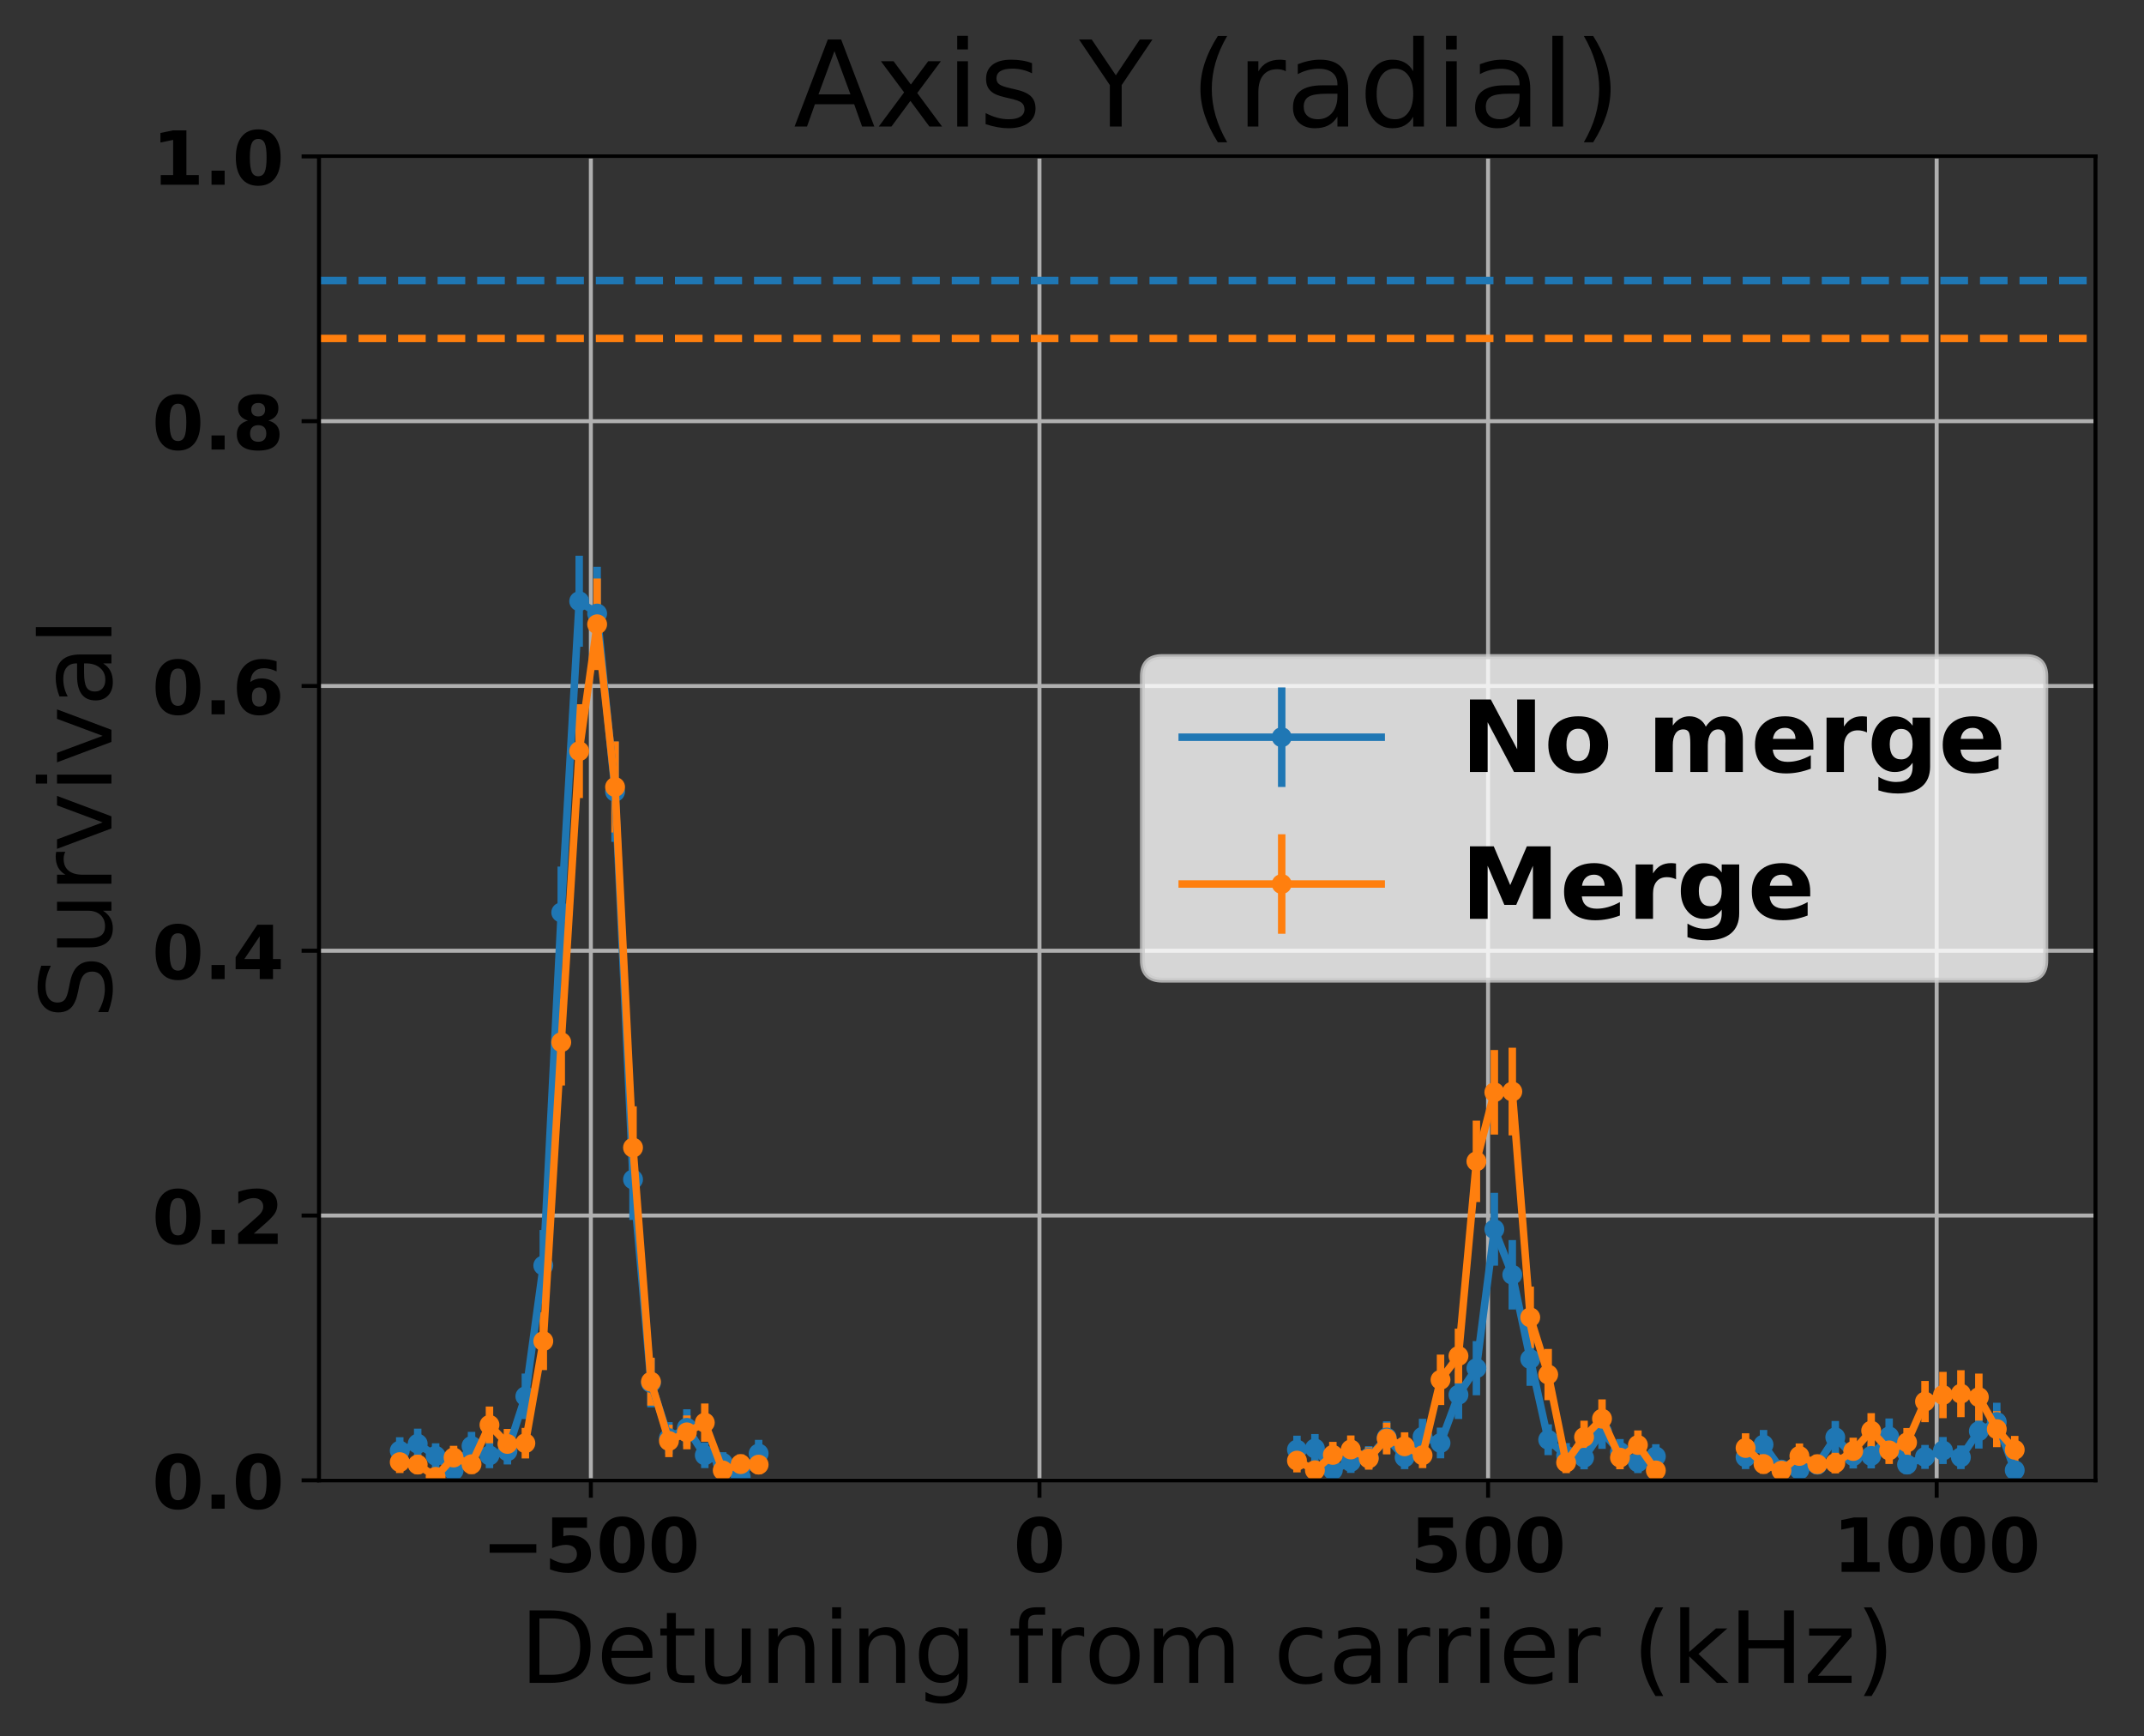 <?xml version="1.0" encoding="utf-8" standalone="no"?>
<!DOCTYPE svg PUBLIC "-//W3C//DTD SVG 1.1//EN"
  "http://www.w3.org/Graphics/SVG/1.1/DTD/svg11.dtd">
<!-- Created with matplotlib (http://matplotlib.org/) -->
<svg height="349pt" version="1.1" viewBox="0 0 431 349" width="431pt" xmlns="http://www.w3.org/2000/svg" xmlns:xlink="http://www.w3.org/1999/xlink">
 <rect x="0" y="0" width="431" height="349" fill="#333333" stroke="none"/>
 <defs>
  <style type="text/css">
*{stroke-linecap:butt;stroke-linejoin:round;}
  </style>
 </defs>
 <g id="figure_1">
  <g id="patch_1">
   <path d="M 0 349.622 
L 431.947 349.622 
L 431.947 0 
L 0 0 
z
" style="fill:none;"/>
  </g>
  <g id="axes_1">
   <g id="patch_2">
    <path d="M 64.127 297.548 
L 421.247 297.548 
L 421.247 31.436 
L 64.127 31.436 
z
" style="fill:none;"/>
   </g>
   <g id="matplotlib.axis_1">
    <g id="xtick_1">
     <g id="line2d_1">
      <path clip-path="url(#p2c94d13e46)" d="M 118.778 297.548 
L 118.778 31.436 
" style="fill:none;stroke:#b0b0b0;stroke-linecap:square;stroke-width:0.8;"/>
     </g>
     <g id="line2d_2">
      <defs>
       <path d="M 0 0 
L 0 3.5 
" id="me97fcb5cd0" style="stroke:#000000;stroke-width:0.8;"/>
      </defs>
      <g>
       <use style="stroke:#000000;stroke-width:0.8;" x="118.778" xlink:href="#me97fcb5cd0" y="297.548"/>
      </g>
     </g>
     <g id="text_1">
      <!-- −500 -->
      <defs>
       <path d="M 10.594 37.109 
L 73.188 37.109 
L 73.188 25.594 
L 10.594 25.594 
z
" id="DejaVuSans-Bold-2212"/>
       <path d="M 10.594 72.906 
L 57.328 72.906 
L 57.328 59.078 
L 25.594 59.078 
L 25.594 47.797 
Q 27.734 48.391 29.906 48.703 
Q 32.078 49.031 34.422 49.031 
Q 47.75 49.031 55.172 42.359 
Q 62.594 35.688 62.594 23.781 
Q 62.594 11.969 54.516 5.266 
Q 46.438 -1.422 32.078 -1.422 
Q 25.875 -1.422 19.797 -0.219 
Q 13.719 0.984 7.719 3.422 
L 7.719 18.219 
Q 13.672 14.797 19.016 13.078 
Q 24.359 11.375 29.109 11.375 
Q 35.938 11.375 39.859 14.719 
Q 43.797 18.062 43.797 23.781 
Q 43.797 29.547 39.859 32.859 
Q 35.938 36.188 29.109 36.188 
Q 25.047 36.188 20.453 35.125 
Q 15.875 34.078 10.594 31.891 
z
" id="DejaVuSans-Bold-35"/>
       <path d="M 46 36.531 
Q 46 50.203 43.438 55.781 
Q 40.875 61.375 34.812 61.375 
Q 28.766 61.375 26.172 55.781 
Q 23.578 50.203 23.578 36.531 
Q 23.578 22.703 26.172 17.031 
Q 28.766 11.375 34.812 11.375 
Q 40.828 11.375 43.406 17.031 
Q 46 22.703 46 36.531 
z
M 64.797 36.375 
Q 64.797 18.266 56.984 8.422 
Q 49.172 -1.422 34.812 -1.422 
Q 20.406 -1.422 12.594 8.422 
Q 4.781 18.266 4.781 36.375 
Q 4.781 54.547 12.594 64.375 
Q 20.406 74.219 34.812 74.219 
Q 49.172 74.219 56.984 64.375 
Q 64.797 54.547 64.797 36.375 
z
" id="DejaVuSans-Bold-30"/>
      </defs>
      <g transform="translate(96.838 315.946)scale(0.15 -0.15)">
       <use xlink:href="#DejaVuSans-Bold-2212"/>
       <use x="83.789" xlink:href="#DejaVuSans-Bold-35"/>
       <use x="153.369" xlink:href="#DejaVuSans-Bold-30"/>
       <use x="222.949" xlink:href="#DejaVuSans-Bold-30"/>
      </g>
     </g>
    </g>
    <g id="xtick_2">
     <g id="line2d_3">
      <path clip-path="url(#p2c94d13e46)" d="M 208.959 297.548 
L 208.959 31.436 
" style="fill:none;stroke:#b0b0b0;stroke-linecap:square;stroke-width:0.8;"/>
     </g>
     <g id="line2d_4">
      <g>
       <use style="stroke:#000000;stroke-width:0.8;" x="208.959" xlink:href="#me97fcb5cd0" y="297.548"/>
      </g>
     </g>
     <g id="text_2">
      <!-- 0 -->
      <g transform="translate(203.741 315.946)scale(0.15 -0.15)">
       <use xlink:href="#DejaVuSans-Bold-30"/>
      </g>
     </g>
    </g>
    <g id="xtick_3">
     <g id="line2d_5">
      <path clip-path="url(#p2c94d13e46)" d="M 299.141 297.548 
L 299.141 31.436 
" style="fill:none;stroke:#b0b0b0;stroke-linecap:square;stroke-width:0.8;"/>
     </g>
     <g id="line2d_6">
      <g>
       <use style="stroke:#000000;stroke-width:0.8;" x="299.141" xlink:href="#me97fcb5cd0" y="297.548"/>
      </g>
     </g>
     <g id="text_3">
      <!-- 500 -->
      <g transform="translate(283.486 315.946)scale(0.15 -0.15)">
       <use xlink:href="#DejaVuSans-Bold-35"/>
       <use x="69.58" xlink:href="#DejaVuSans-Bold-30"/>
       <use x="139.16" xlink:href="#DejaVuSans-Bold-30"/>
      </g>
     </g>
    </g>
    <g id="xtick_4">
     <g id="line2d_7">
      <path clip-path="url(#p2c94d13e46)" d="M 389.323 297.548 
L 389.323 31.436 
" style="fill:none;stroke:#b0b0b0;stroke-linecap:square;stroke-width:0.8;"/>
     </g>
     <g id="line2d_8">
      <g>
       <use style="stroke:#000000;stroke-width:0.8;" x="389.323" xlink:href="#me97fcb5cd0" y="297.548"/>
      </g>
     </g>
     <g id="text_4">
      <!-- 1000 -->
      <defs>
       <path d="M 11.719 12.984 
L 28.328 12.984 
L 28.328 60.109 
L 11.281 56.594 
L 11.281 69.391 
L 28.219 72.906 
L 46.094 72.906 
L 46.094 12.984 
L 62.703 12.984 
L 62.703 0 
L 11.719 0 
z
" id="DejaVuSans-Bold-31"/>
      </defs>
      <g transform="translate(368.45 315.946)scale(0.15 -0.15)">
       <use xlink:href="#DejaVuSans-Bold-31"/>
       <use x="69.58" xlink:href="#DejaVuSans-Bold-30"/>
       <use x="139.16" xlink:href="#DejaVuSans-Bold-30"/>
       <use x="208.74" xlink:href="#DejaVuSans-Bold-30"/>
      </g>
     </g>
    </g>
    <g id="text_5">
     <!-- Detuning from carrier (kHz) -->
     <defs>
      <path d="M 19.672 64.797 
L 19.672 8.109 
L 31.594 8.109 
Q 46.688 8.109 53.688 14.938 
Q 60.688 21.781 60.688 36.531 
Q 60.688 51.172 53.688 57.984 
Q 46.688 64.797 31.594 64.797 
z
M 9.812 72.906 
L 30.078 72.906 
Q 51.266 72.906 61.172 64.094 
Q 71.094 55.281 71.094 36.531 
Q 71.094 17.672 61.125 8.828 
Q 51.172 0 30.078 0 
L 9.812 0 
z
" id="DejaVuSans-44"/>
      <path d="M 56.203 29.594 
L 56.203 25.203 
L 14.891 25.203 
Q 15.484 15.922 20.484 11.062 
Q 25.484 6.203 34.422 6.203 
Q 39.594 6.203 44.453 7.469 
Q 49.312 8.734 54.109 11.281 
L 54.109 2.781 
Q 49.266 0.734 44.188 -0.344 
Q 39.109 -1.422 33.891 -1.422 
Q 20.797 -1.422 13.156 6.188 
Q 5.516 13.812 5.516 26.812 
Q 5.516 40.234 12.766 48.109 
Q 20.016 56 32.328 56 
Q 43.359 56 49.781 48.891 
Q 56.203 41.797 56.203 29.594 
z
M 47.219 32.234 
Q 47.125 39.594 43.094 43.984 
Q 39.062 48.391 32.422 48.391 
Q 24.906 48.391 20.391 44.141 
Q 15.875 39.891 15.188 32.172 
z
" id="DejaVuSans-65"/>
      <path d="M 18.312 70.219 
L 18.312 54.688 
L 36.812 54.688 
L 36.812 47.703 
L 18.312 47.703 
L 18.312 18.016 
Q 18.312 11.328 20.141 9.422 
Q 21.969 7.516 27.594 7.516 
L 36.812 7.516 
L 36.812 0 
L 27.594 0 
Q 17.188 0 13.234 3.875 
Q 9.281 7.766 9.281 18.016 
L 9.281 47.703 
L 2.688 47.703 
L 2.688 54.688 
L 9.281 54.688 
L 9.281 70.219 
z
" id="DejaVuSans-74"/>
      <path d="M 8.5 21.578 
L 8.5 54.688 
L 17.484 54.688 
L 17.484 21.922 
Q 17.484 14.156 20.5 10.266 
Q 23.531 6.391 29.594 6.391 
Q 36.859 6.391 41.078 11.031 
Q 45.312 15.672 45.312 23.688 
L 45.312 54.688 
L 54.297 54.688 
L 54.297 0 
L 45.312 0 
L 45.312 8.406 
Q 42.047 3.422 37.719 1 
Q 33.406 -1.422 27.688 -1.422 
Q 18.266 -1.422 13.375 4.438 
Q 8.5 10.297 8.5 21.578 
z
M 31.109 56 
z
" id="DejaVuSans-75"/>
      <path d="M 54.891 33.016 
L 54.891 0 
L 45.906 0 
L 45.906 32.719 
Q 45.906 40.484 42.875 44.328 
Q 39.844 48.188 33.797 48.188 
Q 26.516 48.188 22.312 43.547 
Q 18.109 38.922 18.109 30.906 
L 18.109 0 
L 9.078 0 
L 9.078 54.688 
L 18.109 54.688 
L 18.109 46.188 
Q 21.344 51.125 25.703 53.562 
Q 30.078 56 35.797 56 
Q 45.219 56 50.047 50.172 
Q 54.891 44.344 54.891 33.016 
z
" id="DejaVuSans-6e"/>
      <path d="M 9.422 54.688 
L 18.406 54.688 
L 18.406 0 
L 9.422 0 
z
M 9.422 75.984 
L 18.406 75.984 
L 18.406 64.594 
L 9.422 64.594 
z
" id="DejaVuSans-69"/>
      <path d="M 45.406 27.984 
Q 45.406 37.75 41.375 43.109 
Q 37.359 48.484 30.078 48.484 
Q 22.859 48.484 18.828 43.109 
Q 14.797 37.75 14.797 27.984 
Q 14.797 18.266 18.828 12.891 
Q 22.859 7.516 30.078 7.516 
Q 37.359 7.516 41.375 12.891 
Q 45.406 18.266 45.406 27.984 
z
M 54.391 6.781 
Q 54.391 -7.172 48.188 -13.984 
Q 42 -20.797 29.203 -20.797 
Q 24.469 -20.797 20.266 -20.094 
Q 16.062 -19.391 12.109 -17.922 
L 12.109 -9.188 
Q 16.062 -11.328 19.922 -12.344 
Q 23.781 -13.375 27.781 -13.375 
Q 36.625 -13.375 41.016 -8.766 
Q 45.406 -4.156 45.406 5.172 
L 45.406 9.625 
Q 42.625 4.781 38.281 2.391 
Q 33.938 0 27.875 0 
Q 17.828 0 11.672 7.656 
Q 5.516 15.328 5.516 27.984 
Q 5.516 40.672 11.672 48.328 
Q 17.828 56 27.875 56 
Q 33.938 56 38.281 53.609 
Q 42.625 51.219 45.406 46.391 
L 45.406 54.688 
L 54.391 54.688 
z
" id="DejaVuSans-67"/>
      <path id="DejaVuSans-20"/>
      <path d="M 37.109 75.984 
L 37.109 68.5 
L 28.516 68.5 
Q 23.688 68.5 21.797 66.547 
Q 19.922 64.594 19.922 59.516 
L 19.922 54.688 
L 34.719 54.688 
L 34.719 47.703 
L 19.922 47.703 
L 19.922 0 
L 10.891 0 
L 10.891 47.703 
L 2.297 47.703 
L 2.297 54.688 
L 10.891 54.688 
L 10.891 58.5 
Q 10.891 67.625 15.141 71.797 
Q 19.391 75.984 28.609 75.984 
z
" id="DejaVuSans-66"/>
      <path d="M 41.109 46.297 
Q 39.594 47.172 37.812 47.578 
Q 36.031 48 33.891 48 
Q 26.266 48 22.188 43.047 
Q 18.109 38.094 18.109 28.812 
L 18.109 0 
L 9.078 0 
L 9.078 54.688 
L 18.109 54.688 
L 18.109 46.188 
Q 20.953 51.172 25.484 53.578 
Q 30.031 56 36.531 56 
Q 37.453 56 38.578 55.875 
Q 39.703 55.766 41.062 55.516 
z
" id="DejaVuSans-72"/>
      <path d="M 30.609 48.391 
Q 23.391 48.391 19.188 42.75 
Q 14.984 37.109 14.984 27.297 
Q 14.984 17.484 19.156 11.844 
Q 23.344 6.203 30.609 6.203 
Q 37.797 6.203 41.984 11.859 
Q 46.188 17.531 46.188 27.297 
Q 46.188 37.016 41.984 42.703 
Q 37.797 48.391 30.609 48.391 
z
M 30.609 56 
Q 42.328 56 49.016 48.375 
Q 55.719 40.766 55.719 27.297 
Q 55.719 13.875 49.016 6.219 
Q 42.328 -1.422 30.609 -1.422 
Q 18.844 -1.422 12.172 6.219 
Q 5.516 13.875 5.516 27.297 
Q 5.516 40.766 12.172 48.375 
Q 18.844 56 30.609 56 
z
" id="DejaVuSans-6f"/>
      <path d="M 52 44.188 
Q 55.375 50.25 60.062 53.125 
Q 64.75 56 71.094 56 
Q 79.641 56 84.281 50.016 
Q 88.922 44.047 88.922 33.016 
L 88.922 0 
L 79.891 0 
L 79.891 32.719 
Q 79.891 40.578 77.094 44.375 
Q 74.312 48.188 68.609 48.188 
Q 61.625 48.188 57.562 43.547 
Q 53.516 38.922 53.516 30.906 
L 53.516 0 
L 44.484 0 
L 44.484 32.719 
Q 44.484 40.625 41.703 44.406 
Q 38.922 48.188 33.109 48.188 
Q 26.219 48.188 22.156 43.531 
Q 18.109 38.875 18.109 30.906 
L 18.109 0 
L 9.078 0 
L 9.078 54.688 
L 18.109 54.688 
L 18.109 46.188 
Q 21.188 51.219 25.484 53.609 
Q 29.781 56 35.688 56 
Q 41.656 56 45.828 52.969 
Q 50 49.953 52 44.188 
z
" id="DejaVuSans-6d"/>
      <path d="M 48.781 52.594 
L 48.781 44.188 
Q 44.969 46.297 41.141 47.344 
Q 37.312 48.391 33.406 48.391 
Q 24.656 48.391 19.812 42.844 
Q 14.984 37.312 14.984 27.297 
Q 14.984 17.281 19.812 11.734 
Q 24.656 6.203 33.406 6.203 
Q 37.312 6.203 41.141 7.25 
Q 44.969 8.297 48.781 10.406 
L 48.781 2.094 
Q 45.016 0.344 40.984 -0.531 
Q 36.969 -1.422 32.422 -1.422 
Q 20.062 -1.422 12.781 6.344 
Q 5.516 14.109 5.516 27.297 
Q 5.516 40.672 12.859 48.328 
Q 20.219 56 33.016 56 
Q 37.156 56 41.109 55.141 
Q 45.062 54.297 48.781 52.594 
z
" id="DejaVuSans-63"/>
      <path d="M 34.281 27.484 
Q 23.391 27.484 19.188 25 
Q 14.984 22.516 14.984 16.5 
Q 14.984 11.719 18.141 8.906 
Q 21.297 6.109 26.703 6.109 
Q 34.188 6.109 38.703 11.406 
Q 43.219 16.703 43.219 25.484 
L 43.219 27.484 
z
M 52.203 31.203 
L 52.203 0 
L 43.219 0 
L 43.219 8.297 
Q 40.141 3.328 35.547 0.953 
Q 30.953 -1.422 24.312 -1.422 
Q 15.922 -1.422 10.953 3.297 
Q 6 8.016 6 15.922 
Q 6 25.141 12.172 29.828 
Q 18.359 34.516 30.609 34.516 
L 43.219 34.516 
L 43.219 35.406 
Q 43.219 41.609 39.141 45 
Q 35.062 48.391 27.688 48.391 
Q 23 48.391 18.547 47.266 
Q 14.109 46.141 10.016 43.891 
L 10.016 52.203 
Q 14.938 54.109 19.578 55.047 
Q 24.219 56 28.609 56 
Q 40.484 56 46.344 49.844 
Q 52.203 43.703 52.203 31.203 
z
" id="DejaVuSans-61"/>
      <path d="M 31 75.875 
Q 24.469 64.656 21.281 53.656 
Q 18.109 42.672 18.109 31.391 
Q 18.109 20.125 21.312 9.062 
Q 24.516 -2 31 -13.188 
L 23.188 -13.188 
Q 15.875 -1.703 12.234 9.375 
Q 8.594 20.453 8.594 31.391 
Q 8.594 42.281 12.203 53.312 
Q 15.828 64.359 23.188 75.875 
z
" id="DejaVuSans-28"/>
      <path d="M 9.078 75.984 
L 18.109 75.984 
L 18.109 31.109 
L 44.922 54.688 
L 56.391 54.688 
L 27.391 29.109 
L 57.625 0 
L 45.906 0 
L 18.109 26.703 
L 18.109 0 
L 9.078 0 
z
" id="DejaVuSans-6b"/>
      <path d="M 9.812 72.906 
L 19.672 72.906 
L 19.672 43.016 
L 55.516 43.016 
L 55.516 72.906 
L 65.375 72.906 
L 65.375 0 
L 55.516 0 
L 55.516 34.719 
L 19.672 34.719 
L 19.672 0 
L 9.812 0 
z
" id="DejaVuSans-48"/>
      <path d="M 5.516 54.688 
L 48.188 54.688 
L 48.188 46.484 
L 14.406 7.172 
L 48.188 7.172 
L 48.188 0 
L 4.297 0 
L 4.297 8.203 
L 38.094 47.516 
L 5.516 47.516 
z
" id="DejaVuSans-7a"/>
      <path d="M 8.016 75.875 
L 15.828 75.875 
Q 23.141 64.359 26.781 53.312 
Q 30.422 42.281 30.422 31.391 
Q 30.422 20.453 26.781 9.375 
Q 23.141 -1.703 15.828 -13.188 
L 8.016 -13.188 
Q 14.5 -2 17.703 9.062 
Q 20.906 20.125 20.906 31.391 
Q 20.906 42.672 17.703 53.656 
Q 14.5 64.656 8.016 75.875 
z
" id="DejaVuSans-29"/>
     </defs>
     <g transform="translate(104.501 338.262)scale(0.2 -0.2)">
      <use xlink:href="#DejaVuSans-44"/>
      <use x="77.002" xlink:href="#DejaVuSans-65"/>
      <use x="138.525" xlink:href="#DejaVuSans-74"/>
      <use x="177.734" xlink:href="#DejaVuSans-75"/>
      <use x="241.113" xlink:href="#DejaVuSans-6e"/>
      <use x="304.492" xlink:href="#DejaVuSans-69"/>
      <use x="332.275" xlink:href="#DejaVuSans-6e"/>
      <use x="395.654" xlink:href="#DejaVuSans-67"/>
      <use x="459.131" xlink:href="#DejaVuSans-20"/>
      <use x="490.918" xlink:href="#DejaVuSans-66"/>
      <use x="526.123" xlink:href="#DejaVuSans-72"/>
      <use x="567.205" xlink:href="#DejaVuSans-6f"/>
      <use x="628.387" xlink:href="#DejaVuSans-6d"/>
      <use x="725.799" xlink:href="#DejaVuSans-20"/>
      <use x="757.586" xlink:href="#DejaVuSans-63"/>
      <use x="812.566" xlink:href="#DejaVuSans-61"/>
      <use x="873.846" xlink:href="#DejaVuSans-72"/>
      <use x="914.943" xlink:href="#DejaVuSans-72"/>
      <use x="956.057" xlink:href="#DejaVuSans-69"/>
      <use x="983.84" xlink:href="#DejaVuSans-65"/>
      <use x="1045.363" xlink:href="#DejaVuSans-72"/>
      <use x="1086.477" xlink:href="#DejaVuSans-20"/>
      <use x="1118.264" xlink:href="#DejaVuSans-28"/>
      <use x="1157.277" xlink:href="#DejaVuSans-6b"/>
      <use x="1215.188" xlink:href="#DejaVuSans-48"/>
      <use x="1290.383" xlink:href="#DejaVuSans-7a"/>
      <use x="1342.873" xlink:href="#DejaVuSans-29"/>
     </g>
    </g>
   </g>
   <g id="matplotlib.axis_2">
    <g id="ytick_1">
     <g id="line2d_9">
      <path clip-path="url(#p2c94d13e46)" d="M 64.127 297.548 
L 421.247 297.548 
" style="fill:none;stroke:#b0b0b0;stroke-linecap:square;stroke-width:0.8;"/>
     </g>
     <g id="line2d_10">
      <defs>
       <path d="M 0 0 
L -3.5 0 
" id="m14bfe4b5b5" style="stroke:#000000;stroke-width:0.8;"/>
      </defs>
      <g>
       <use style="stroke:#000000;stroke-width:0.8;" x="64.127" xlink:href="#m14bfe4b5b5" y="297.548"/>
      </g>
     </g>
     <g id="text_6">
      <!-- 0.0 -->
      <defs>
       <path d="M 10.203 18.891 
L 27.781 18.891 
L 27.781 0 
L 10.203 0 
z
" id="DejaVuSans-Bold-2e"/>
      </defs>
      <g transform="translate(30.556 303.247)scale(0.15 -0.15)">
       <use xlink:href="#DejaVuSans-Bold-30"/>
       <use x="69.58" xlink:href="#DejaVuSans-Bold-2e"/>
       <use x="107.568" xlink:href="#DejaVuSans-Bold-30"/>
      </g>
     </g>
    </g>
    <g id="ytick_2">
     <g id="line2d_11">
      <path clip-path="url(#p2c94d13e46)" d="M 64.127 244.326 
L 421.247 244.326 
" style="fill:none;stroke:#b0b0b0;stroke-linecap:square;stroke-width:0.8;"/>
     </g>
     <g id="line2d_12">
      <g>
       <use style="stroke:#000000;stroke-width:0.8;" x="64.127" xlink:href="#m14bfe4b5b5" y="244.326"/>
      </g>
     </g>
     <g id="text_7">
      <!-- 0.2 -->
      <defs>
       <path d="M 28.812 13.812 
L 60.891 13.812 
L 60.891 0 
L 7.906 0 
L 7.906 13.812 
L 34.516 37.312 
Q 38.094 40.531 39.797 43.609 
Q 41.5 46.688 41.5 50 
Q 41.5 55.125 38.062 58.25 
Q 34.625 61.375 28.906 61.375 
Q 24.516 61.375 19.281 59.5 
Q 14.062 57.625 8.109 53.906 
L 8.109 69.922 
Q 14.453 72.016 20.656 73.109 
Q 26.859 74.219 32.812 74.219 
Q 45.906 74.219 53.156 68.453 
Q 60.406 62.703 60.406 52.391 
Q 60.406 46.438 57.328 41.281 
Q 54.25 36.141 44.391 27.484 
z
" id="DejaVuSans-Bold-32"/>
      </defs>
      <g transform="translate(30.556 250.025)scale(0.15 -0.15)">
       <use xlink:href="#DejaVuSans-Bold-30"/>
       <use x="69.58" xlink:href="#DejaVuSans-Bold-2e"/>
       <use x="107.568" xlink:href="#DejaVuSans-Bold-32"/>
      </g>
     </g>
    </g>
    <g id="ytick_3">
     <g id="line2d_13">
      <path clip-path="url(#p2c94d13e46)" d="M 64.127 191.103 
L 421.247 191.103 
" style="fill:none;stroke:#b0b0b0;stroke-linecap:square;stroke-width:0.8;"/>
     </g>
     <g id="line2d_14">
      <g>
       <use style="stroke:#000000;stroke-width:0.8;" x="64.127" xlink:href="#m14bfe4b5b5" y="191.103"/>
      </g>
     </g>
     <g id="text_8">
      <!-- 0.4 -->
      <defs>
       <path d="M 36.812 57.422 
L 16.219 26.906 
L 36.812 26.906 
z
M 33.688 72.906 
L 54.594 72.906 
L 54.594 26.906 
L 64.984 26.906 
L 64.984 13.281 
L 54.594 13.281 
L 54.594 0 
L 36.812 0 
L 36.812 13.281 
L 4.5 13.281 
L 4.5 29.391 
z
" id="DejaVuSans-Bold-34"/>
      </defs>
      <g transform="translate(30.556 196.802)scale(0.15 -0.15)">
       <use xlink:href="#DejaVuSans-Bold-30"/>
       <use x="69.58" xlink:href="#DejaVuSans-Bold-2e"/>
       <use x="107.568" xlink:href="#DejaVuSans-Bold-34"/>
      </g>
     </g>
    </g>
    <g id="ytick_4">
     <g id="line2d_15">
      <path clip-path="url(#p2c94d13e46)" d="M 64.127 137.881 
L 421.247 137.881 
" style="fill:none;stroke:#b0b0b0;stroke-linecap:square;stroke-width:0.8;"/>
     </g>
     <g id="line2d_16">
      <g>
       <use style="stroke:#000000;stroke-width:0.8;" x="64.127" xlink:href="#m14bfe4b5b5" y="137.881"/>
      </g>
     </g>
     <g id="text_9">
      <!-- 0.6 -->
      <defs>
       <path d="M 36.188 35.984 
Q 31.25 35.984 28.781 32.781 
Q 26.312 29.594 26.312 23.188 
Q 26.312 16.797 28.781 13.594 
Q 31.25 10.406 36.188 10.406 
Q 41.156 10.406 43.625 13.594 
Q 46.094 16.797 46.094 23.188 
Q 46.094 29.594 43.625 32.781 
Q 41.156 35.984 36.188 35.984 
z
M 59.422 71 
L 59.422 57.516 
Q 54.781 59.719 50.672 60.766 
Q 46.578 61.812 42.672 61.812 
Q 34.281 61.812 29.594 57.141 
Q 24.906 52.484 24.125 43.312 
Q 27.344 45.703 31.094 46.891 
Q 34.859 48.094 39.312 48.094 
Q 50.484 48.094 57.344 41.547 
Q 64.203 35.016 64.203 24.422 
Q 64.203 12.703 56.531 5.641 
Q 48.875 -1.422 35.984 -1.422 
Q 21.781 -1.422 13.984 8.172 
Q 6.203 17.781 6.203 35.406 
Q 6.203 53.469 15.312 63.797 
Q 24.422 74.125 40.281 74.125 
Q 45.312 74.125 50.047 73.344 
Q 54.781 72.562 59.422 71 
z
" id="DejaVuSans-Bold-36"/>
      </defs>
      <g transform="translate(30.556 143.58)scale(0.15 -0.15)">
       <use xlink:href="#DejaVuSans-Bold-30"/>
       <use x="69.58" xlink:href="#DejaVuSans-Bold-2e"/>
       <use x="107.568" xlink:href="#DejaVuSans-Bold-36"/>
      </g>
     </g>
    </g>
    <g id="ytick_5">
     <g id="line2d_17">
      <path clip-path="url(#p2c94d13e46)" d="M 64.127 84.659 
L 421.247 84.659 
" style="fill:none;stroke:#b0b0b0;stroke-linecap:square;stroke-width:0.8;"/>
     </g>
     <g id="line2d_18">
      <g>
       <use style="stroke:#000000;stroke-width:0.8;" x="64.127" xlink:href="#m14bfe4b5b5" y="84.659"/>
      </g>
     </g>
     <g id="text_10">
      <!-- 0.8 -->
      <defs>
       <path d="M 34.812 32.625 
Q 29.547 32.625 26.703 29.734 
Q 23.875 26.859 23.875 21.484 
Q 23.875 16.109 26.703 13.25 
Q 29.547 10.406 34.812 10.406 
Q 40.047 10.406 42.828 13.25 
Q 45.609 16.109 45.609 21.484 
Q 45.609 26.906 42.828 29.766 
Q 40.047 32.625 34.812 32.625 
z
M 21.094 38.812 
Q 14.453 40.828 11.078 44.969 
Q 7.719 49.125 7.719 55.328 
Q 7.719 64.547 14.594 69.375 
Q 21.484 74.219 34.812 74.219 
Q 48.047 74.219 54.922 69.406 
Q 61.812 64.594 61.812 55.328 
Q 61.812 49.125 58.422 44.969 
Q 55.031 40.828 48.391 38.812 
Q 55.812 36.766 59.594 32.156 
Q 63.375 27.547 63.375 20.516 
Q 63.375 9.672 56.172 4.125 
Q 48.969 -1.422 34.812 -1.422 
Q 20.609 -1.422 13.359 4.125 
Q 6.109 9.672 6.109 20.516 
Q 6.109 27.547 9.891 32.156 
Q 13.672 36.766 21.094 38.812 
z
M 25.484 53.422 
Q 25.484 49.078 27.906 46.734 
Q 30.328 44.391 34.812 44.391 
Q 39.203 44.391 41.594 46.734 
Q 44 49.078 44 53.422 
Q 44 57.766 41.594 60.078 
Q 39.203 62.406 34.812 62.406 
Q 30.328 62.406 27.906 60.062 
Q 25.484 57.719 25.484 53.422 
z
" id="DejaVuSans-Bold-38"/>
      </defs>
      <g transform="translate(30.556 90.357)scale(0.15 -0.15)">
       <use xlink:href="#DejaVuSans-Bold-30"/>
       <use x="69.58" xlink:href="#DejaVuSans-Bold-2e"/>
       <use x="107.568" xlink:href="#DejaVuSans-Bold-38"/>
      </g>
     </g>
    </g>
    <g id="ytick_6">
     <g id="line2d_19">
      <path clip-path="url(#p2c94d13e46)" d="M 64.127 31.436 
L 421.247 31.436 
" style="fill:none;stroke:#b0b0b0;stroke-linecap:square;stroke-width:0.8;"/>
     </g>
     <g id="line2d_20">
      <g>
       <use style="stroke:#000000;stroke-width:0.8;" x="64.127" xlink:href="#m14bfe4b5b5" y="31.436"/>
      </g>
     </g>
     <g id="text_11">
      <!-- 1.0 -->
      <g transform="translate(30.556 37.135)scale(0.15 -0.15)">
       <use xlink:href="#DejaVuSans-Bold-31"/>
       <use x="69.58" xlink:href="#DejaVuSans-Bold-2e"/>
       <use x="107.568" xlink:href="#DejaVuSans-Bold-30"/>
      </g>
     </g>
    </g>
    <g id="text_12">
     <!-- Survival -->
     <defs>
      <path d="M 53.516 70.516 
L 53.516 60.891 
Q 47.906 63.578 42.922 64.891 
Q 37.938 66.219 33.297 66.219 
Q 25.25 66.219 20.875 63.094 
Q 16.5 59.969 16.5 54.203 
Q 16.5 49.359 19.406 46.891 
Q 22.312 44.438 30.422 42.922 
L 36.375 41.703 
Q 47.406 39.594 52.656 34.297 
Q 57.906 29 57.906 20.125 
Q 57.906 9.516 50.797 4.047 
Q 43.703 -1.422 29.984 -1.422 
Q 24.812 -1.422 18.969 -0.25 
Q 13.141 0.922 6.891 3.219 
L 6.891 13.375 
Q 12.891 10.016 18.656 8.297 
Q 24.422 6.594 29.984 6.594 
Q 38.422 6.594 43.016 9.906 
Q 47.609 13.234 47.609 19.391 
Q 47.609 24.75 44.312 27.781 
Q 41.016 30.812 33.5 32.328 
L 27.484 33.5 
Q 16.453 35.688 11.516 40.375 
Q 6.594 45.062 6.594 53.422 
Q 6.594 63.094 13.406 68.656 
Q 20.219 74.219 32.172 74.219 
Q 37.312 74.219 42.625 73.281 
Q 47.953 72.359 53.516 70.516 
z
" id="DejaVuSans-53"/>
      <path d="M 2.984 54.688 
L 12.5 54.688 
L 29.594 8.797 
L 46.688 54.688 
L 56.203 54.688 
L 35.688 0 
L 23.484 0 
z
" id="DejaVuSans-76"/>
      <path d="M 9.422 75.984 
L 18.406 75.984 
L 18.406 0 
L 9.422 0 
z
" id="DejaVuSans-6c"/>
     </defs>
     <g transform="translate(22.397 204.811)rotate(-90)scale(0.2 -0.2)">
      <use xlink:href="#DejaVuSans-53"/>
      <use x="63.477" xlink:href="#DejaVuSans-75"/>
      <use x="126.855" xlink:href="#DejaVuSans-72"/>
      <use x="167.969" xlink:href="#DejaVuSans-76"/>
      <use x="227.148" xlink:href="#DejaVuSans-69"/>
      <use x="254.932" xlink:href="#DejaVuSans-76"/>
      <use x="314.111" xlink:href="#DejaVuSans-61"/>
      <use x="375.391" xlink:href="#DejaVuSans-6c"/>
     </g>
    </g>
   </g>
   <g id="LineCollection_1">
    <path clip-path="url(#p2c94d13e46)" d="M 80.36 294.294 
L 80.36 288.887 
" style="fill:none;stroke:#1f77b4;stroke-width:1.5;"/>
    <path clip-path="url(#p2c94d13e46)" d="M 83.967 293.22 
L 83.967 287.166 
" style="fill:none;stroke:#1f77b4;stroke-width:1.5;"/>
    <path clip-path="url(#p2c94d13e46)" d="M 87.575 295.14 
L 87.575 290.101 
" style="fill:none;stroke:#1f77b4;stroke-width:1.5;"/>
    <path clip-path="url(#p2c94d13e46)" d="M 91.182 297.042 
L 91.182 294.102 
" style="fill:none;stroke:#1f77b4;stroke-width:1.5;"/>
    <path clip-path="url(#p2c94d13e46)" d="M 94.789 293.488 
L 94.789 287.801 
" style="fill:none;stroke:#1f77b4;stroke-width:1.5;"/>
    <path clip-path="url(#p2c94d13e46)" d="M 98.396 295.101 
L 98.396 289.981 
" style="fill:none;stroke:#1f77b4;stroke-width:1.5;"/>
    <path clip-path="url(#p2c94d13e46)" d="M 102.004 294.358 
L 102.004 289.055 
" style="fill:none;stroke:#1f77b4;stroke-width:1.5;"/>
    <path clip-path="url(#p2c94d13e46)" d="M 105.611 285.247 
L 105.611 276.079 
" style="fill:none;stroke:#1f77b4;stroke-width:1.5;"/>
    <path clip-path="url(#p2c94d13e46)" d="M 109.218 261.515 
L 109.218 247.237 
" style="fill:none;stroke:#1f77b4;stroke-width:1.5;"/>
    <path clip-path="url(#p2c94d13e46)" d="M 112.826 192.628 
L 112.826 174.186 
" style="fill:none;stroke:#1f77b4;stroke-width:1.5;"/>
    <path clip-path="url(#p2c94d13e46)" d="M 116.433 129.984 
L 116.433 111.704 
" style="fill:none;stroke:#1f77b4;stroke-width:1.5;"/>
    <path clip-path="url(#p2c94d13e46)" d="M 120.04 132.728 
L 120.04 113.924 
" style="fill:none;stroke:#1f77b4;stroke-width:1.5;"/>
    <path clip-path="url(#p2c94d13e46)" d="M 123.647 169.218 
L 123.647 149.061 
" style="fill:none;stroke:#1f77b4;stroke-width:1.5;"/>
    <path clip-path="url(#p2c94d13e46)" d="M 127.255 245.214 
L 127.255 228.922 
" style="fill:none;stroke:#1f77b4;stroke-width:1.5;"/>
    <path clip-path="url(#p2c94d13e46)" d="M 130.862 282.878 
L 130.862 273.044 
" style="fill:none;stroke:#1f77b4;stroke-width:1.5;"/>
    <path clip-path="url(#p2c94d13e46)" d="M 134.469 292.284 
L 134.469 285.855 
" style="fill:none;stroke:#1f77b4;stroke-width:1.5;"/>
    <path clip-path="url(#p2c94d13e46)" d="M 138.076 290.711 
L 138.076 283.266 
" style="fill:none;stroke:#1f77b4;stroke-width:1.5;"/>
    <path clip-path="url(#p2c94d13e46)" d="M 141.684 295.087 
L 141.684 289.94 
" style="fill:none;stroke:#1f77b4;stroke-width:1.5;"/>
    <path clip-path="url(#p2c94d13e46)" d="M 145.291 296.123 
L 145.291 291.896 
" style="fill:none;stroke:#1f77b4;stroke-width:1.5;"/>
    <path clip-path="url(#p2c94d13e46)" d="M 148.898 297.548 
L 148.898 296.169 
" style="fill:none;stroke:#1f77b4;stroke-width:1.5;"/>
    <path clip-path="url(#p2c94d13e46)" d="M 152.506 294.915 
L 152.506 289.414 
" style="fill:none;stroke:#1f77b4;stroke-width:1.5;"/>
   </g>
   <g id="LineCollection_2">
    <path clip-path="url(#p2c94d13e46)" d="M 260.724 294.176 
L 260.724 288.575 
" style="fill:none;stroke:#1f77b4;stroke-width:1.5;"/>
    <path clip-path="url(#p2c94d13e46)" d="M 264.331 294.048 
L 264.331 288.241 
" style="fill:none;stroke:#1f77b4;stroke-width:1.5;"/>
    <path clip-path="url(#p2c94d13e46)" d="M 267.938 297.024 
L 267.938 293.979 
" style="fill:none;stroke:#1f77b4;stroke-width:1.5;"/>
    <path clip-path="url(#p2c94d13e46)" d="M 271.546 296.059 
L 271.546 291.646 
" style="fill:none;stroke:#1f77b4;stroke-width:1.5;"/>
    <path clip-path="url(#p2c94d13e46)" d="M 275.153 295.329 
L 275.153 290.681 
" style="fill:none;stroke:#1f77b4;stroke-width:1.5;"/>
    <path clip-path="url(#p2c94d13e46)" d="M 278.76 292.204 
L 278.76 285.681 
" style="fill:none;stroke:#1f77b4;stroke-width:1.5;"/>
    <path clip-path="url(#p2c94d13e46)" d="M 282.367 295.296 
L 282.367 290.579 
" style="fill:none;stroke:#1f77b4;stroke-width:1.5;"/>
    <path clip-path="url(#p2c94d13e46)" d="M 285.975 292.382 
L 285.975 285.186 
" style="fill:none;stroke:#1f77b4;stroke-width:1.5;"/>
    <path clip-path="url(#p2c94d13e46)" d="M 289.582 293.131 
L 289.582 286.954 
" style="fill:none;stroke:#1f77b4;stroke-width:1.5;"/>
    <path clip-path="url(#p2c94d13e46)" d="M 293.189 285.215 
L 293.189 275.496 
" style="fill:none;stroke:#1f77b4;stroke-width:1.5;"/>
    <path clip-path="url(#p2c94d13e46)" d="M 296.796 280.452 
L 296.796 269.565 
" style="fill:none;stroke:#1f77b4;stroke-width:1.5;"/>
    <path clip-path="url(#p2c94d13e46)" d="M 300.404 254.389 
L 300.404 239.768 
" style="fill:none;stroke:#1f77b4;stroke-width:1.5;"/>
    <path clip-path="url(#p2c94d13e46)" d="M 304.011 263.206 
L 304.011 249.256 
" style="fill:none;stroke:#1f77b4;stroke-width:1.5;"/>
    <path clip-path="url(#p2c94d13e46)" d="M 307.618 278.55 
L 307.618 267.803 
" style="fill:none;stroke:#1f77b4;stroke-width:1.5;"/>
    <path clip-path="url(#p2c94d13e46)" d="M 311.226 292.484 
L 311.226 286.294 
" style="fill:none;stroke:#1f77b4;stroke-width:1.5;"/>
    <path clip-path="url(#p2c94d13e46)" d="M 314.833 295.127 
L 314.833 290.061 
" style="fill:none;stroke:#1f77b4;stroke-width:1.5;"/>
    <path clip-path="url(#p2c94d13e46)" d="M 318.44 295.329 
L 318.44 290.681 
" style="fill:none;stroke:#1f77b4;stroke-width:1.5;"/>
    <path clip-path="url(#p2c94d13e46)" d="M 322.047 291.218 
L 322.047 284.311 
" style="fill:none;stroke:#1f77b4;stroke-width:1.5;"/>
    <path clip-path="url(#p2c94d13e46)" d="M 325.655 294.435 
L 325.655 289.257 
" style="fill:none;stroke:#1f77b4;stroke-width:1.5;"/>
    <path clip-path="url(#p2c94d13e46)" d="M 329.262 296.091 
L 329.262 291.774 
" style="fill:none;stroke:#1f77b4;stroke-width:1.5;"/>
    <path clip-path="url(#p2c94d13e46)" d="M 332.869 295.202 
L 332.869 290.292 
" style="fill:none;stroke:#1f77b4;stroke-width:1.5;"/>
   </g>
   <g id="LineCollection_3">
    <path clip-path="url(#p2c94d13e46)" d="M 350.906 295.285 
L 350.906 290.544 
" style="fill:none;stroke:#1f77b4;stroke-width:1.5;"/>
    <path clip-path="url(#p2c94d13e46)" d="M 354.513 293.327 
L 354.513 287.42 
" style="fill:none;stroke:#1f77b4;stroke-width:1.5;"/>
    <path clip-path="url(#p2c94d13e46)" d="M 358.12 296.995 
L 358.12 293.786 
" style="fill:none;stroke:#1f77b4;stroke-width:1.5;"/>
    <path clip-path="url(#p2c94d13e46)" d="M 361.727 297.007 
L 361.727 293.865 
" style="fill:none;stroke:#1f77b4;stroke-width:1.5;"/>
    <path clip-path="url(#p2c94d13e46)" d="M 365.335 296.285 
L 365.335 292.535 
" style="fill:none;stroke:#1f77b4;stroke-width:1.5;"/>
    <path clip-path="url(#p2c94d13e46)" d="M 368.942 292.178 
L 368.942 285.622 
" style="fill:none;stroke:#1f77b4;stroke-width:1.5;"/>
    <path clip-path="url(#p2c94d13e46)" d="M 372.549 295.165 
L 372.549 290.178 
" style="fill:none;stroke:#1f77b4;stroke-width:1.5;"/>
    <path clip-path="url(#p2c94d13e46)" d="M 376.156 295.153 
L 376.156 290.14 
" style="fill:none;stroke:#1f77b4;stroke-width:1.5;"/>
    <path clip-path="url(#p2c94d13e46)" d="M 379.764 292.351 
L 379.764 285.112 
" style="fill:none;stroke:#1f77b4;stroke-width:1.5;"/>
    <path clip-path="url(#p2c94d13e46)" d="M 383.371 296.273 
L 383.371 292.488 
" style="fill:none;stroke:#1f77b4;stroke-width:1.5;"/>
    <path clip-path="url(#p2c94d13e46)" d="M 386.978 295.25 
L 386.978 290.438 
" style="fill:none;stroke:#1f77b4;stroke-width:1.5;"/>
    <path clip-path="url(#p2c94d13e46)" d="M 390.586 294.278 
L 390.586 288.844 
" style="fill:none;stroke:#1f77b4;stroke-width:1.5;"/>
    <path clip-path="url(#p2c94d13e46)" d="M 394.193 295.285 
L 394.193 290.544 
" style="fill:none;stroke:#1f77b4;stroke-width:1.5;"/>
    <path clip-path="url(#p2c94d13e46)" d="M 397.8 291.155 
L 397.8 284.181 
" style="fill:none;stroke:#1f77b4;stroke-width:1.5;"/>
    <path clip-path="url(#p2c94d13e46)" d="M 401.407 289.708 
L 401.407 281.949 
" style="fill:none;stroke:#1f77b4;stroke-width:1.5;"/>
    <path clip-path="url(#p2c94d13e46)" d="M 405.015 297.027 
L 405.015 293.997 
" style="fill:none;stroke:#1f77b4;stroke-width:1.5;"/>
   </g>
   <g id="LineCollection_4">
    <path clip-path="url(#p2c94d13e46)" d="M 80.36 296.075 
L 80.36 291.71 
" style="fill:none;stroke:#ff7f0e;stroke-width:1.5;"/>
    <path clip-path="url(#p2c94d13e46)" d="M 83.967 296.273 
L 83.967 292.488 
" style="fill:none;stroke:#ff7f0e;stroke-width:1.5;"/>
    <path clip-path="url(#p2c94d13e46)" d="M 87.575 297.548 
L 87.575 296.155 
" style="fill:none;stroke:#ff7f0e;stroke-width:1.5;"/>
    <path clip-path="url(#p2c94d13e46)" d="M 91.182 295.307 
L 91.182 290.613 
" style="fill:none;stroke:#ff7f0e;stroke-width:1.5;"/>
    <path clip-path="url(#p2c94d13e46)" d="M 94.789 296.248 
L 94.789 292.389 
" style="fill:none;stroke:#ff7f0e;stroke-width:1.5;"/>
    <path clip-path="url(#p2c94d13e46)" d="M 98.396 290.098 
L 98.396 282.713 
" style="fill:none;stroke:#ff7f0e;stroke-width:1.5;"/>
    <path clip-path="url(#p2c94d13e46)" d="M 102.004 293.242 
L 102.004 287.218 
" style="fill:none;stroke:#ff7f0e;stroke-width:1.5;"/>
    <path clip-path="url(#p2c94d13e46)" d="M 105.611 293.154 
L 105.611 287.008 
" style="fill:none;stroke:#ff7f0e;stroke-width:1.5;"/>
    <path clip-path="url(#p2c94d13e46)" d="M 109.218 275.392 
L 109.218 263.752 
" style="fill:none;stroke:#ff7f0e;stroke-width:1.5;"/>
    <path clip-path="url(#p2c94d13e46)" d="M 112.826 218.188 
L 112.826 200.787 
" style="fill:none;stroke:#ff7f0e;stroke-width:1.5;"/>
    <path clip-path="url(#p2c94d13e46)" d="M 116.433 160.415 
L 116.433 141.553 
" style="fill:none;stroke:#ff7f0e;stroke-width:1.5;"/>
    <path clip-path="url(#p2c94d13e46)" d="M 120.04 134.683 
L 120.04 116.279 
" style="fill:none;stroke:#ff7f0e;stroke-width:1.5;"/>
    <path clip-path="url(#p2c94d13e46)" d="M 123.647 167.336 
L 123.647 149.037 
" style="fill:none;stroke:#ff7f0e;stroke-width:1.5;"/>
    <path clip-path="url(#p2c94d13e46)" d="M 127.255 238.977 
L 127.255 222.374 
" style="fill:none;stroke:#ff7f0e;stroke-width:1.5;"/>
    <path clip-path="url(#p2c94d13e46)" d="M 130.862 282.533 
L 130.862 272.903 
" style="fill:none;stroke:#ff7f0e;stroke-width:1.5;"/>
    <path clip-path="url(#p2c94d13e46)" d="M 134.469 292.89 
L 134.469 286.384 
" style="fill:none;stroke:#ff7f0e;stroke-width:1.5;"/>
    <path clip-path="url(#p2c94d13e46)" d="M 138.076 291.311 
L 138.076 284.502 
" style="fill:none;stroke:#ff7f0e;stroke-width:1.5;"/>
    <path clip-path="url(#p2c94d13e46)" d="M 141.684 289.789 
L 141.684 282.108 
" style="fill:none;stroke:#ff7f0e;stroke-width:1.5;"/>
    <path clip-path="url(#p2c94d13e46)" d="M 145.291 297.037 
L 145.291 294.068 
" style="fill:none;stroke:#ff7f0e;stroke-width:1.5;"/>
    <path clip-path="url(#p2c94d13e46)" d="M 148.898 296.235 
L 148.898 292.339 
" style="fill:none;stroke:#ff7f0e;stroke-width:1.5;"/>
    <path clip-path="url(#p2c94d13e46)" d="M 152.506 296.279 
L 152.506 292.511 
" style="fill:none;stroke:#ff7f0e;stroke-width:1.5;"/>
   </g>
   <g id="LineCollection_5">
    <path clip-path="url(#p2c94d13e46)" d="M 260.724 295.952 
L 260.724 291.225 
" style="fill:none;stroke:#ff7f0e;stroke-width:1.5;"/>
    <path clip-path="url(#p2c94d13e46)" d="M 264.331 297.029 
L 264.331 294.015 
" style="fill:none;stroke:#ff7f0e;stroke-width:1.5;"/>
    <path clip-path="url(#p2c94d13e46)" d="M 267.938 295.046 
L 267.938 289.815 
" style="fill:none;stroke:#ff7f0e;stroke-width:1.5;"/>
    <path clip-path="url(#p2c94d13e46)" d="M 271.546 294.158 
L 271.546 288.529 
" style="fill:none;stroke:#ff7f0e;stroke-width:1.5;"/>
    <path clip-path="url(#p2c94d13e46)" d="M 275.153 295.403 
L 275.153 290.907 
" style="fill:none;stroke:#ff7f0e;stroke-width:1.5;"/>
    <path clip-path="url(#p2c94d13e46)" d="M 278.76 292.335 
L 278.76 285.968 
" style="fill:none;stroke:#ff7f0e;stroke-width:1.5;"/>
    <path clip-path="url(#p2c94d13e46)" d="M 282.367 293.526 
L 282.367 287.892 
" style="fill:none;stroke:#ff7f0e;stroke-width:1.5;"/>
    <path clip-path="url(#p2c94d13e46)" d="M 285.975 295.087 
L 285.975 289.94 
" style="fill:none;stroke:#ff7f0e;stroke-width:1.5;"/>
    <path clip-path="url(#p2c94d13e46)" d="M 289.582 282.412 
L 289.582 272.281 
" style="fill:none;stroke:#ff7f0e;stroke-width:1.5;"/>
    <path clip-path="url(#p2c94d13e46)" d="M 293.189 278.061 
L 293.189 267.055 
" style="fill:none;stroke:#ff7f0e;stroke-width:1.5;"/>
    <path clip-path="url(#p2c94d13e46)" d="M 296.796 241.617 
L 296.796 225.249 
" style="fill:none;stroke:#ff7f0e;stroke-width:1.5;"/>
    <path clip-path="url(#p2c94d13e46)" d="M 300.404 228.047 
L 300.404 211.053 
" style="fill:none;stroke:#ff7f0e;stroke-width:1.5;"/>
    <path clip-path="url(#p2c94d13e46)" d="M 304.011 228.215 
L 304.011 210.593 
" style="fill:none;stroke:#ff7f0e;stroke-width:1.5;"/>
    <path clip-path="url(#p2c94d13e46)" d="M 307.618 270.963 
L 307.618 258.608 
" style="fill:none;stroke:#ff7f0e;stroke-width:1.5;"/>
    <path clip-path="url(#p2c94d13e46)" d="M 311.226 281.435 
L 311.226 271.139 
" style="fill:none;stroke:#ff7f0e;stroke-width:1.5;"/>
    <path clip-path="url(#p2c94d13e46)" d="M 314.833 296.107 
L 314.833 291.836 
" style="fill:none;stroke:#ff7f0e;stroke-width:1.5;"/>
    <path clip-path="url(#p2c94d13e46)" d="M 318.44 292.15 
L 318.44 285.562 
" style="fill:none;stroke:#ff7f0e;stroke-width:1.5;"/>
    <path clip-path="url(#p2c94d13e46)" d="M 322.047 289.037 
L 322.047 281.275 
" style="fill:none;stroke:#ff7f0e;stroke-width:1.5;"/>
    <path clip-path="url(#p2c94d13e46)" d="M 325.655 295.318 
L 325.655 290.647 
" style="fill:none;stroke:#ff7f0e;stroke-width:1.5;"/>
    <path clip-path="url(#p2c94d13e46)" d="M 329.262 293.369 
L 329.262 287.518 
" style="fill:none;stroke:#ff7f0e;stroke-width:1.5;"/>
    <path clip-path="url(#p2c94d13e46)" d="M 332.869 297.04 
L 332.869 294.085 
" style="fill:none;stroke:#ff7f0e;stroke-width:1.5;"/>
   </g>
   <g id="LineCollection_6">
    <path clip-path="url(#p2c94d13e46)" d="M 350.906 293.991 
L 350.906 288.089 
" style="fill:none;stroke:#ff7f0e;stroke-width:1.5;"/>
    <path clip-path="url(#p2c94d13e46)" d="M 354.513 296.229 
L 354.513 292.313 
" style="fill:none;stroke:#ff7f0e;stroke-width:1.5;"/>
    <path clip-path="url(#p2c94d13e46)" d="M 358.12 297.052 
L 358.12 294.169 
" style="fill:none;stroke:#ff7f0e;stroke-width:1.5;"/>
    <path clip-path="url(#p2c94d13e46)" d="M 361.727 295.153 
L 361.727 290.14 
" style="fill:none;stroke:#ff7f0e;stroke-width:1.5;"/>
    <path clip-path="url(#p2c94d13e46)" d="M 365.335 296.242 
L 365.335 292.364 
" style="fill:none;stroke:#ff7f0e;stroke-width:1.5;"/>
    <path clip-path="url(#p2c94d13e46)" d="M 368.942 296.153 
L 368.942 292.014 
" style="fill:none;stroke:#ff7f0e;stroke-width:1.5;"/>
    <path clip-path="url(#p2c94d13e46)" d="M 372.549 294.326 
L 372.549 288.972 
" style="fill:none;stroke:#ff7f0e;stroke-width:1.5;"/>
    <path clip-path="url(#p2c94d13e46)" d="M 376.156 291.09 
L 376.156 284.048 
" style="fill:none;stroke:#ff7f0e;stroke-width:1.5;"/>
    <path clip-path="url(#p2c94d13e46)" d="M 379.764 294.261 
L 379.764 288.8 
" style="fill:none;stroke:#ff7f0e;stroke-width:1.5;"/>
    <path clip-path="url(#p2c94d13e46)" d="M 383.371 292.821 
L 383.371 287.035 
" style="fill:none;stroke:#ff7f0e;stroke-width:1.5;"/>
    <path clip-path="url(#p2c94d13e46)" d="M 386.978 285.867 
L 386.978 277.577 
" style="fill:none;stroke:#ff7f0e;stroke-width:1.5;"/>
    <path clip-path="url(#p2c94d13e46)" d="M 390.586 285.054 
L 390.586 275.749 
" style="fill:none;stroke:#ff7f0e;stroke-width:1.5;"/>
    <path clip-path="url(#p2c94d13e46)" d="M 394.193 284.856 
L 394.193 275.409 
" style="fill:none;stroke:#ff7f0e;stroke-width:1.5;"/>
    <path clip-path="url(#p2c94d13e46)" d="M 397.8 285.556 
L 397.8 276.094 
" style="fill:none;stroke:#ff7f0e;stroke-width:1.5;"/>
    <path clip-path="url(#p2c94d13e46)" d="M 401.407 290.889 
L 401.407 283.632 
" style="fill:none;stroke:#ff7f0e;stroke-width:1.5;"/>
    <path clip-path="url(#p2c94d13e46)" d="M 405.015 294.193 
L 405.015 288.621 
" style="fill:none;stroke:#ff7f0e;stroke-width:1.5;"/>
   </g>
   <g id="line2d_21">
    <path clip-path="url(#p2c94d13e46)" d="M 64.127 56.384 
L 421.247 56.384 
" style="fill:none;stroke:#1f77b4;stroke-dasharray:5.55,2.4;stroke-dashoffset:0;stroke-width:1.5;"/>
   </g>
   <g id="line2d_22">
    <path clip-path="url(#p2c94d13e46)" d="M 64.127 68.027 
L 421.247 68.027 
" style="fill:none;stroke:#ff7f0e;stroke-dasharray:5.55,2.4;stroke-dashoffset:0;stroke-width:1.5;"/>
   </g>
   <g id="line2d_23">
    <path clip-path="url(#p2c94d13e46)" d="M 80.36 291.591 
L 83.967 290.193 
L 87.575 292.62 
L 91.182 295.572 
L 94.789 290.644 
L 98.396 292.541 
L 102.004 291.707 
L 105.611 280.663 
L 109.218 254.376 
L 112.826 183.407 
L 116.433 120.844 
L 120.04 123.326 
L 123.647 159.139 
L 127.255 237.068 
L 130.862 277.961 
L 134.469 289.069 
L 138.076 286.988 
L 141.684 292.514 
L 145.291 294.01 
L 148.898 296.859 
L 152.506 292.164 
" style="fill:none;stroke:#1f77b4;stroke-linecap:square;stroke-width:1.5;"/>
    <defs>
     <path d="M 0 1.5 
C 0.398 1.5 0.779 1.342 1.061 1.061 
C 1.342 0.779 1.5 0.398 1.5 0 
C 1.5 -0.398 1.342 -0.779 1.061 -1.061 
C 0.779 -1.342 0.398 -1.5 0 -1.5 
C -0.398 -1.5 -0.779 -1.342 -1.061 -1.061 
C -1.342 -0.779 -1.5 -0.398 -1.5 0 
C -1.5 0.398 -1.342 0.779 -1.061 1.061 
C -0.779 1.342 -0.398 1.5 0 1.5 
z
" id="me1b54d5e18" style="stroke:#1f77b4;"/>
    </defs>
    <g clip-path="url(#p2c94d13e46)">
     <use style="fill:#1f77b4;stroke:#1f77b4;" x="80.36" xlink:href="#me1b54d5e18" y="291.591"/>
     <use style="fill:#1f77b4;stroke:#1f77b4;" x="83.967" xlink:href="#me1b54d5e18" y="290.193"/>
     <use style="fill:#1f77b4;stroke:#1f77b4;" x="87.575" xlink:href="#me1b54d5e18" y="292.62"/>
     <use style="fill:#1f77b4;stroke:#1f77b4;" x="91.182" xlink:href="#me1b54d5e18" y="295.572"/>
     <use style="fill:#1f77b4;stroke:#1f77b4;" x="94.789" xlink:href="#me1b54d5e18" y="290.644"/>
     <use style="fill:#1f77b4;stroke:#1f77b4;" x="98.396" xlink:href="#me1b54d5e18" y="292.541"/>
     <use style="fill:#1f77b4;stroke:#1f77b4;" x="102.004" xlink:href="#me1b54d5e18" y="291.707"/>
     <use style="fill:#1f77b4;stroke:#1f77b4;" x="105.611" xlink:href="#me1b54d5e18" y="280.663"/>
     <use style="fill:#1f77b4;stroke:#1f77b4;" x="109.218" xlink:href="#me1b54d5e18" y="254.376"/>
     <use style="fill:#1f77b4;stroke:#1f77b4;" x="112.826" xlink:href="#me1b54d5e18" y="183.407"/>
     <use style="fill:#1f77b4;stroke:#1f77b4;" x="116.433" xlink:href="#me1b54d5e18" y="120.844"/>
     <use style="fill:#1f77b4;stroke:#1f77b4;" x="120.04" xlink:href="#me1b54d5e18" y="123.326"/>
     <use style="fill:#1f77b4;stroke:#1f77b4;" x="123.647" xlink:href="#me1b54d5e18" y="159.139"/>
     <use style="fill:#1f77b4;stroke:#1f77b4;" x="127.255" xlink:href="#me1b54d5e18" y="237.068"/>
     <use style="fill:#1f77b4;stroke:#1f77b4;" x="130.862" xlink:href="#me1b54d5e18" y="277.961"/>
     <use style="fill:#1f77b4;stroke:#1f77b4;" x="134.469" xlink:href="#me1b54d5e18" y="289.069"/>
     <use style="fill:#1f77b4;stroke:#1f77b4;" x="138.076" xlink:href="#me1b54d5e18" y="286.988"/>
     <use style="fill:#1f77b4;stroke:#1f77b4;" x="141.684" xlink:href="#me1b54d5e18" y="292.514"/>
     <use style="fill:#1f77b4;stroke:#1f77b4;" x="145.291" xlink:href="#me1b54d5e18" y="294.01"/>
     <use style="fill:#1f77b4;stroke:#1f77b4;" x="148.898" xlink:href="#me1b54d5e18" y="296.859"/>
     <use style="fill:#1f77b4;stroke:#1f77b4;" x="152.506" xlink:href="#me1b54d5e18" y="292.164"/>
    </g>
   </g>
   <g id="line2d_24">
    <path clip-path="url(#p2c94d13e46)" d="M 260.724 291.376 
L 264.331 291.144 
L 267.938 295.501 
L 271.546 293.852 
L 275.153 293.005 
L 278.76 288.943 
L 282.367 292.937 
L 285.975 288.784 
L 289.582 290.043 
L 293.189 280.356 
L 296.796 275.009 
L 300.404 247.079 
L 304.011 256.231 
L 307.618 273.177 
L 311.226 289.389 
L 314.833 292.594 
L 318.44 293.005 
L 322.047 287.765 
L 325.655 291.846 
L 329.262 293.933 
L 332.869 292.747 
" style="fill:none;stroke:#1f77b4;stroke-linecap:square;stroke-width:1.5;"/>
    <g clip-path="url(#p2c94d13e46)">
     <use style="fill:#1f77b4;stroke:#1f77b4;" x="260.724" xlink:href="#me1b54d5e18" y="291.376"/>
     <use style="fill:#1f77b4;stroke:#1f77b4;" x="264.331" xlink:href="#me1b54d5e18" y="291.144"/>
     <use style="fill:#1f77b4;stroke:#1f77b4;" x="267.938" xlink:href="#me1b54d5e18" y="295.501"/>
     <use style="fill:#1f77b4;stroke:#1f77b4;" x="271.546" xlink:href="#me1b54d5e18" y="293.852"/>
     <use style="fill:#1f77b4;stroke:#1f77b4;" x="275.153" xlink:href="#me1b54d5e18" y="293.005"/>
     <use style="fill:#1f77b4;stroke:#1f77b4;" x="278.76" xlink:href="#me1b54d5e18" y="288.943"/>
     <use style="fill:#1f77b4;stroke:#1f77b4;" x="282.367" xlink:href="#me1b54d5e18" y="292.937"/>
     <use style="fill:#1f77b4;stroke:#1f77b4;" x="285.975" xlink:href="#me1b54d5e18" y="288.784"/>
     <use style="fill:#1f77b4;stroke:#1f77b4;" x="289.582" xlink:href="#me1b54d5e18" y="290.043"/>
     <use style="fill:#1f77b4;stroke:#1f77b4;" x="293.189" xlink:href="#me1b54d5e18" y="280.356"/>
     <use style="fill:#1f77b4;stroke:#1f77b4;" x="296.796" xlink:href="#me1b54d5e18" y="275.009"/>
     <use style="fill:#1f77b4;stroke:#1f77b4;" x="300.404" xlink:href="#me1b54d5e18" y="247.079"/>
     <use style="fill:#1f77b4;stroke:#1f77b4;" x="304.011" xlink:href="#me1b54d5e18" y="256.231"/>
     <use style="fill:#1f77b4;stroke:#1f77b4;" x="307.618" xlink:href="#me1b54d5e18" y="273.177"/>
     <use style="fill:#1f77b4;stroke:#1f77b4;" x="311.226" xlink:href="#me1b54d5e18" y="289.389"/>
     <use style="fill:#1f77b4;stroke:#1f77b4;" x="314.833" xlink:href="#me1b54d5e18" y="292.594"/>
     <use style="fill:#1f77b4;stroke:#1f77b4;" x="318.44" xlink:href="#me1b54d5e18" y="293.005"/>
     <use style="fill:#1f77b4;stroke:#1f77b4;" x="322.047" xlink:href="#me1b54d5e18" y="287.765"/>
     <use style="fill:#1f77b4;stroke:#1f77b4;" x="325.655" xlink:href="#me1b54d5e18" y="291.846"/>
     <use style="fill:#1f77b4;stroke:#1f77b4;" x="329.262" xlink:href="#me1b54d5e18" y="293.933"/>
     <use style="fill:#1f77b4;stroke:#1f77b4;" x="332.869" xlink:href="#me1b54d5e18" y="292.747"/>
    </g>
   </g>
   <g id="line2d_25">
    <path clip-path="url(#p2c94d13e46)" d="M 350.906 292.914 
L 354.513 290.374 
L 358.12 295.391 
L 361.727 295.436 
L 365.335 294.41 
L 368.942 288.9 
L 372.549 292.672 
L 376.156 292.646 
L 379.764 288.731 
L 383.371 294.38 
L 386.978 292.844 
L 390.586 291.561 
L 394.193 292.914 
L 397.8 287.668 
L 401.407 285.828 
L 405.015 295.512 
" style="fill:none;stroke:#1f77b4;stroke-linecap:square;stroke-width:1.5;"/>
    <g clip-path="url(#p2c94d13e46)">
     <use style="fill:#1f77b4;stroke:#1f77b4;" x="350.906" xlink:href="#me1b54d5e18" y="292.914"/>
     <use style="fill:#1f77b4;stroke:#1f77b4;" x="354.513" xlink:href="#me1b54d5e18" y="290.374"/>
     <use style="fill:#1f77b4;stroke:#1f77b4;" x="358.12" xlink:href="#me1b54d5e18" y="295.391"/>
     <use style="fill:#1f77b4;stroke:#1f77b4;" x="361.727" xlink:href="#me1b54d5e18" y="295.436"/>
     <use style="fill:#1f77b4;stroke:#1f77b4;" x="365.335" xlink:href="#me1b54d5e18" y="294.41"/>
     <use style="fill:#1f77b4;stroke:#1f77b4;" x="368.942" xlink:href="#me1b54d5e18" y="288.9"/>
     <use style="fill:#1f77b4;stroke:#1f77b4;" x="372.549" xlink:href="#me1b54d5e18" y="292.672"/>
     <use style="fill:#1f77b4;stroke:#1f77b4;" x="376.156" xlink:href="#me1b54d5e18" y="292.646"/>
     <use style="fill:#1f77b4;stroke:#1f77b4;" x="379.764" xlink:href="#me1b54d5e18" y="288.731"/>
     <use style="fill:#1f77b4;stroke:#1f77b4;" x="383.371" xlink:href="#me1b54d5e18" y="294.38"/>
     <use style="fill:#1f77b4;stroke:#1f77b4;" x="386.978" xlink:href="#me1b54d5e18" y="292.844"/>
     <use style="fill:#1f77b4;stroke:#1f77b4;" x="390.586" xlink:href="#me1b54d5e18" y="291.561"/>
     <use style="fill:#1f77b4;stroke:#1f77b4;" x="394.193" xlink:href="#me1b54d5e18" y="292.914"/>
     <use style="fill:#1f77b4;stroke:#1f77b4;" x="397.8" xlink:href="#me1b54d5e18" y="287.668"/>
     <use style="fill:#1f77b4;stroke:#1f77b4;" x="401.407" xlink:href="#me1b54d5e18" y="285.828"/>
     <use style="fill:#1f77b4;stroke:#1f77b4;" x="405.015" xlink:href="#me1b54d5e18" y="295.512"/>
    </g>
   </g>
   <g id="line2d_26">
    <path clip-path="url(#p2c94d13e46)" d="M 80.36 293.893 
L 83.967 294.38 
L 87.575 296.852 
L 91.182 292.96 
L 94.789 294.319 
L 98.396 286.406 
L 102.004 290.23 
L 105.611 290.081 
L 109.218 269.572 
L 112.826 209.487 
L 116.433 150.984 
L 120.04 125.481 
L 123.647 158.186 
L 127.255 230.676 
L 130.862 277.718 
L 134.469 289.637 
L 138.076 287.907 
L 141.684 285.948 
L 145.291 295.552 
L 148.898 294.287 
L 152.506 294.395 
" style="fill:none;stroke:#ff7f0e;stroke-linecap:square;stroke-width:1.5;"/>
    <defs>
     <path d="M 0 1.5 
C 0.398 1.5 0.779 1.342 1.061 1.061 
C 1.342 0.779 1.5 0.398 1.5 0 
C 1.5 -0.398 1.342 -0.779 1.061 -1.061 
C 0.779 -1.342 0.398 -1.5 0 -1.5 
C -0.398 -1.5 -0.779 -1.342 -1.061 -1.061 
C -1.342 -0.779 -1.5 -0.398 -1.5 0 
C -1.5 0.398 -1.342 0.779 -1.061 1.061 
C -0.779 1.342 -0.398 1.5 0 1.5 
z
" id="m5b7a91abaa" style="stroke:#ff7f0e;"/>
    </defs>
    <g clip-path="url(#p2c94d13e46)">
     <use style="fill:#ff7f0e;stroke:#ff7f0e;" x="80.36" xlink:href="#m5b7a91abaa" y="293.893"/>
     <use style="fill:#ff7f0e;stroke:#ff7f0e;" x="83.967" xlink:href="#m5b7a91abaa" y="294.38"/>
     <use style="fill:#ff7f0e;stroke:#ff7f0e;" x="87.575" xlink:href="#m5b7a91abaa" y="296.852"/>
     <use style="fill:#ff7f0e;stroke:#ff7f0e;" x="91.182" xlink:href="#m5b7a91abaa" y="292.96"/>
     <use style="fill:#ff7f0e;stroke:#ff7f0e;" x="94.789" xlink:href="#m5b7a91abaa" y="294.319"/>
     <use style="fill:#ff7f0e;stroke:#ff7f0e;" x="98.396" xlink:href="#m5b7a91abaa" y="286.406"/>
     <use style="fill:#ff7f0e;stroke:#ff7f0e;" x="102.004" xlink:href="#m5b7a91abaa" y="290.23"/>
     <use style="fill:#ff7f0e;stroke:#ff7f0e;" x="105.611" xlink:href="#m5b7a91abaa" y="290.081"/>
     <use style="fill:#ff7f0e;stroke:#ff7f0e;" x="109.218" xlink:href="#m5b7a91abaa" y="269.572"/>
     <use style="fill:#ff7f0e;stroke:#ff7f0e;" x="112.826" xlink:href="#m5b7a91abaa" y="209.487"/>
     <use style="fill:#ff7f0e;stroke:#ff7f0e;" x="116.433" xlink:href="#m5b7a91abaa" y="150.984"/>
     <use style="fill:#ff7f0e;stroke:#ff7f0e;" x="120.04" xlink:href="#m5b7a91abaa" y="125.481"/>
     <use style="fill:#ff7f0e;stroke:#ff7f0e;" x="123.647" xlink:href="#m5b7a91abaa" y="158.186"/>
     <use style="fill:#ff7f0e;stroke:#ff7f0e;" x="127.255" xlink:href="#m5b7a91abaa" y="230.676"/>
     <use style="fill:#ff7f0e;stroke:#ff7f0e;" x="130.862" xlink:href="#m5b7a91abaa" y="277.718"/>
     <use style="fill:#ff7f0e;stroke:#ff7f0e;" x="134.469" xlink:href="#m5b7a91abaa" y="289.637"/>
     <use style="fill:#ff7f0e;stroke:#ff7f0e;" x="138.076" xlink:href="#m5b7a91abaa" y="287.907"/>
     <use style="fill:#ff7f0e;stroke:#ff7f0e;" x="141.684" xlink:href="#m5b7a91abaa" y="285.948"/>
     <use style="fill:#ff7f0e;stroke:#ff7f0e;" x="145.291" xlink:href="#m5b7a91abaa" y="295.552"/>
     <use style="fill:#ff7f0e;stroke:#ff7f0e;" x="148.898" xlink:href="#m5b7a91abaa" y="294.287"/>
     <use style="fill:#ff7f0e;stroke:#ff7f0e;" x="152.506" xlink:href="#m5b7a91abaa" y="294.395"/>
    </g>
   </g>
   <g id="line2d_27">
    <path clip-path="url(#p2c94d13e46)" d="M 260.724 293.588 
L 264.331 295.522 
L 267.938 292.431 
L 271.546 291.344 
L 275.153 293.155 
L 278.76 289.152 
L 282.367 290.709 
L 285.975 292.514 
L 289.582 277.346 
L 293.189 272.558 
L 296.796 233.433 
L 300.404 219.55 
L 304.011 219.404 
L 307.618 264.786 
L 311.226 276.287 
L 314.833 293.971 
L 318.44 288.856 
L 322.047 285.156 
L 325.655 292.983 
L 329.262 290.443 
L 332.869 295.562 
" style="fill:none;stroke:#ff7f0e;stroke-linecap:square;stroke-width:1.5;"/>
    <g clip-path="url(#p2c94d13e46)">
     <use style="fill:#ff7f0e;stroke:#ff7f0e;" x="260.724" xlink:href="#m5b7a91abaa" y="293.588"/>
     <use style="fill:#ff7f0e;stroke:#ff7f0e;" x="264.331" xlink:href="#m5b7a91abaa" y="295.522"/>
     <use style="fill:#ff7f0e;stroke:#ff7f0e;" x="267.938" xlink:href="#m5b7a91abaa" y="292.431"/>
     <use style="fill:#ff7f0e;stroke:#ff7f0e;" x="271.546" xlink:href="#m5b7a91abaa" y="291.344"/>
     <use style="fill:#ff7f0e;stroke:#ff7f0e;" x="275.153" xlink:href="#m5b7a91abaa" y="293.155"/>
     <use style="fill:#ff7f0e;stroke:#ff7f0e;" x="278.76" xlink:href="#m5b7a91abaa" y="289.152"/>
     <use style="fill:#ff7f0e;stroke:#ff7f0e;" x="282.367" xlink:href="#m5b7a91abaa" y="290.709"/>
     <use style="fill:#ff7f0e;stroke:#ff7f0e;" x="285.975" xlink:href="#m5b7a91abaa" y="292.514"/>
     <use style="fill:#ff7f0e;stroke:#ff7f0e;" x="289.582" xlink:href="#m5b7a91abaa" y="277.346"/>
     <use style="fill:#ff7f0e;stroke:#ff7f0e;" x="293.189" xlink:href="#m5b7a91abaa" y="272.558"/>
     <use style="fill:#ff7f0e;stroke:#ff7f0e;" x="296.796" xlink:href="#m5b7a91abaa" y="233.433"/>
     <use style="fill:#ff7f0e;stroke:#ff7f0e;" x="300.404" xlink:href="#m5b7a91abaa" y="219.55"/>
     <use style="fill:#ff7f0e;stroke:#ff7f0e;" x="304.011" xlink:href="#m5b7a91abaa" y="219.404"/>
     <use style="fill:#ff7f0e;stroke:#ff7f0e;" x="307.618" xlink:href="#m5b7a91abaa" y="264.786"/>
     <use style="fill:#ff7f0e;stroke:#ff7f0e;" x="311.226" xlink:href="#m5b7a91abaa" y="276.287"/>
     <use style="fill:#ff7f0e;stroke:#ff7f0e;" x="314.833" xlink:href="#m5b7a91abaa" y="293.971"/>
     <use style="fill:#ff7f0e;stroke:#ff7f0e;" x="318.44" xlink:href="#m5b7a91abaa" y="288.856"/>
     <use style="fill:#ff7f0e;stroke:#ff7f0e;" x="322.047" xlink:href="#m5b7a91abaa" y="285.156"/>
     <use style="fill:#ff7f0e;stroke:#ff7f0e;" x="325.655" xlink:href="#m5b7a91abaa" y="292.983"/>
     <use style="fill:#ff7f0e;stroke:#ff7f0e;" x="329.262" xlink:href="#m5b7a91abaa" y="290.443"/>
     <use style="fill:#ff7f0e;stroke:#ff7f0e;" x="332.869" xlink:href="#m5b7a91abaa" y="295.562"/>
    </g>
   </g>
   <g id="line2d_28">
    <path clip-path="url(#p2c94d13e46)" d="M 350.906 291.04 
L 354.513 294.271 
L 358.12 295.611 
L 361.727 292.646 
L 365.335 294.303 
L 368.942 294.083 
L 372.549 291.649 
L 376.156 287.569 
L 379.764 291.531 
L 383.371 289.928 
L 386.978 281.722 
L 390.586 280.402 
L 394.193 280.133 
L 397.8 280.825 
L 401.407 287.26 
L 405.015 291.407 
" style="fill:none;stroke:#ff7f0e;stroke-linecap:square;stroke-width:1.5;"/>
    <g clip-path="url(#p2c94d13e46)">
     <use style="fill:#ff7f0e;stroke:#ff7f0e;" x="350.906" xlink:href="#m5b7a91abaa" y="291.04"/>
     <use style="fill:#ff7f0e;stroke:#ff7f0e;" x="354.513" xlink:href="#m5b7a91abaa" y="294.271"/>
     <use style="fill:#ff7f0e;stroke:#ff7f0e;" x="358.12" xlink:href="#m5b7a91abaa" y="295.611"/>
     <use style="fill:#ff7f0e;stroke:#ff7f0e;" x="361.727" xlink:href="#m5b7a91abaa" y="292.646"/>
     <use style="fill:#ff7f0e;stroke:#ff7f0e;" x="365.335" xlink:href="#m5b7a91abaa" y="294.303"/>
     <use style="fill:#ff7f0e;stroke:#ff7f0e;" x="368.942" xlink:href="#m5b7a91abaa" y="294.083"/>
     <use style="fill:#ff7f0e;stroke:#ff7f0e;" x="372.549" xlink:href="#m5b7a91abaa" y="291.649"/>
     <use style="fill:#ff7f0e;stroke:#ff7f0e;" x="376.156" xlink:href="#m5b7a91abaa" y="287.569"/>
     <use style="fill:#ff7f0e;stroke:#ff7f0e;" x="379.764" xlink:href="#m5b7a91abaa" y="291.531"/>
     <use style="fill:#ff7f0e;stroke:#ff7f0e;" x="383.371" xlink:href="#m5b7a91abaa" y="289.928"/>
     <use style="fill:#ff7f0e;stroke:#ff7f0e;" x="386.978" xlink:href="#m5b7a91abaa" y="281.722"/>
     <use style="fill:#ff7f0e;stroke:#ff7f0e;" x="390.586" xlink:href="#m5b7a91abaa" y="280.402"/>
     <use style="fill:#ff7f0e;stroke:#ff7f0e;" x="394.193" xlink:href="#m5b7a91abaa" y="280.133"/>
     <use style="fill:#ff7f0e;stroke:#ff7f0e;" x="397.8" xlink:href="#m5b7a91abaa" y="280.825"/>
     <use style="fill:#ff7f0e;stroke:#ff7f0e;" x="401.407" xlink:href="#m5b7a91abaa" y="287.26"/>
     <use style="fill:#ff7f0e;stroke:#ff7f0e;" x="405.015" xlink:href="#m5b7a91abaa" y="291.407"/>
    </g>
   </g>
   <g id="patch_3">
    <path d="M 64.127 297.548 
L 64.127 31.436 
" style="fill:none;stroke:#000000;stroke-linecap:square;stroke-linejoin:miter;stroke-width:0.8;"/>
   </g>
   <g id="patch_4">
    <path d="M 421.247 297.548 
L 421.247 31.436 
" style="fill:none;stroke:#000000;stroke-linecap:square;stroke-linejoin:miter;stroke-width:0.8;"/>
   </g>
   <g id="patch_5">
    <path d="M 64.127 297.548 
L 421.247 297.548 
" style="fill:none;stroke:#000000;stroke-linecap:square;stroke-linejoin:miter;stroke-width:0.8;"/>
   </g>
   <g id="patch_6">
    <path d="M 64.127 31.436 
L 421.247 31.436 
" style="fill:none;stroke:#000000;stroke-linecap:square;stroke-linejoin:miter;stroke-width:0.8;"/>
   </g>
   <g id="text_13">
    <!-- Axis Y (radial) -->
    <defs>
     <path d="M 34.188 63.188 
L 20.797 26.906 
L 47.609 26.906 
z
M 28.609 72.906 
L 39.797 72.906 
L 67.578 0 
L 57.328 0 
L 50.688 18.703 
L 17.828 18.703 
L 11.188 0 
L 0.781 0 
z
" id="DejaVuSans-41"/>
     <path d="M 54.891 54.688 
L 35.109 28.078 
L 55.906 0 
L 45.312 0 
L 29.391 21.484 
L 13.484 0 
L 2.875 0 
L 24.125 28.609 
L 4.688 54.688 
L 15.281 54.688 
L 29.781 35.203 
L 44.281 54.688 
z
" id="DejaVuSans-78"/>
     <path d="M 44.281 53.078 
L 44.281 44.578 
Q 40.484 46.531 36.375 47.5 
Q 32.281 48.484 27.875 48.484 
Q 21.188 48.484 17.844 46.438 
Q 14.5 44.391 14.5 40.281 
Q 14.5 37.156 16.891 35.375 
Q 19.281 33.594 26.516 31.984 
L 29.594 31.297 
Q 39.156 29.25 43.188 25.516 
Q 47.219 21.781 47.219 15.094 
Q 47.219 7.469 41.188 3.016 
Q 35.156 -1.422 24.609 -1.422 
Q 20.219 -1.422 15.453 -0.562 
Q 10.688 0.297 5.422 2 
L 5.422 11.281 
Q 10.406 8.688 15.234 7.391 
Q 20.062 6.109 24.812 6.109 
Q 31.156 6.109 34.562 8.281 
Q 37.984 10.453 37.984 14.406 
Q 37.984 18.062 35.516 20.016 
Q 33.062 21.969 24.703 23.781 
L 21.578 24.516 
Q 13.234 26.266 9.516 29.906 
Q 5.812 33.547 5.812 39.891 
Q 5.812 47.609 11.281 51.797 
Q 16.75 56 26.812 56 
Q 31.781 56 36.172 55.266 
Q 40.578 54.547 44.281 53.078 
z
" id="DejaVuSans-73"/>
     <path d="M -0.203 72.906 
L 10.406 72.906 
L 30.609 42.922 
L 50.688 72.906 
L 61.281 72.906 
L 35.5 34.719 
L 35.5 0 
L 25.594 0 
L 25.594 34.719 
z
" id="DejaVuSans-59"/>
     <path d="M 45.406 46.391 
L 45.406 75.984 
L 54.391 75.984 
L 54.391 0 
L 45.406 0 
L 45.406 8.203 
Q 42.578 3.328 38.25 0.953 
Q 33.938 -1.422 27.875 -1.422 
Q 17.969 -1.422 11.734 6.484 
Q 5.516 14.406 5.516 27.297 
Q 5.516 40.188 11.734 48.094 
Q 17.969 56 27.875 56 
Q 33.938 56 38.25 53.625 
Q 42.578 51.266 45.406 46.391 
z
M 14.797 27.297 
Q 14.797 17.391 18.875 11.75 
Q 22.953 6.109 30.078 6.109 
Q 37.203 6.109 41.297 11.75 
Q 45.406 17.391 45.406 27.297 
Q 45.406 37.203 41.297 42.844 
Q 37.203 48.484 30.078 48.484 
Q 22.953 48.484 18.875 42.844 
Q 14.797 37.203 14.797 27.297 
z
" id="DejaVuSans-64"/>
    </defs>
    <g transform="translate(159.544 25.436)scale(0.24 -0.24)">
     <use xlink:href="#DejaVuSans-41"/>
     <use x="68.408" xlink:href="#DejaVuSans-78"/>
     <use x="127.588" xlink:href="#DejaVuSans-69"/>
     <use x="155.371" xlink:href="#DejaVuSans-73"/>
     <use x="207.471" xlink:href="#DejaVuSans-20"/>
     <use x="239.258" xlink:href="#DejaVuSans-59"/>
     <use x="300.342" xlink:href="#DejaVuSans-20"/>
     <use x="332.129" xlink:href="#DejaVuSans-28"/>
     <use x="371.143" xlink:href="#DejaVuSans-72"/>
     <use x="412.256" xlink:href="#DejaVuSans-61"/>
     <use x="473.535" xlink:href="#DejaVuSans-64"/>
     <use x="537.012" xlink:href="#DejaVuSans-69"/>
     <use x="564.795" xlink:href="#DejaVuSans-61"/>
     <use x="626.074" xlink:href="#DejaVuSans-6c"/>
     <use x="653.857" xlink:href="#DejaVuSans-29"/>
    </g>
   </g>
   <g id="legend_1">
    <g id="patch_7">
     <path d="M 233.657 197.005 
L 407.247 197.005 
Q 411.247 197.005 411.247 193.005 
L 411.247 135.98 
Q 411.247 131.98 407.247 131.98 
L 233.657 131.98 
Q 229.657 131.98 229.657 135.98 
L 229.657 193.005 
Q 229.657 197.005 233.657 197.005 
z
" style="fill:#ffffff;opacity:0.8;stroke:#cccccc;stroke-linejoin:miter;"/>
    </g>
    <g id="LineCollection_7">
     <path d="M 257.657 158.177 
L 257.657 138.177 
" style="fill:none;stroke:#1f77b4;stroke-width:1.5;"/>
    </g>
    <g id="line2d_29">
     <path d="M 237.657 148.177 
L 277.657 148.177 
" style="fill:none;stroke:#1f77b4;stroke-linecap:square;stroke-width:1.5;"/>
    </g>
    <g id="line2d_30">
     <g>
      <use style="fill:#1f77b4;stroke:#1f77b4;" x="257.657" xlink:href="#me1b54d5e18" y="148.177"/>
     </g>
    </g>
    <g id="text_14">
     <!-- No merge -->
     <defs>
      <path d="M 9.188 72.906 
L 30.172 72.906 
L 56.688 22.906 
L 56.688 72.906 
L 74.516 72.906 
L 74.516 0 
L 53.516 0 
L 27 50 
L 27 0 
L 9.188 0 
z
" id="DejaVuSans-Bold-4e"/>
      <path d="M 34.422 43.5 
Q 28.609 43.5 25.562 39.328 
Q 22.516 35.156 22.516 27.297 
Q 22.516 19.438 25.562 15.25 
Q 28.609 11.078 34.422 11.078 
Q 40.141 11.078 43.156 15.25 
Q 46.188 19.438 46.188 27.297 
Q 46.188 35.156 43.156 39.328 
Q 40.141 43.5 34.422 43.5 
z
M 34.422 56 
Q 48.531 56 56.469 48.375 
Q 64.406 40.766 64.406 27.297 
Q 64.406 13.812 56.469 6.188 
Q 48.531 -1.422 34.422 -1.422 
Q 20.266 -1.422 12.281 6.188 
Q 4.297 13.812 4.297 27.297 
Q 4.297 40.766 12.281 48.375 
Q 20.266 56 34.422 56 
z
" id="DejaVuSans-Bold-6f"/>
      <path id="DejaVuSans-Bold-20"/>
      <path d="M 59.078 45.609 
Q 62.406 50.688 66.969 53.344 
Q 71.531 56 77 56 
Q 86.422 56 91.359 50.188 
Q 96.297 44.391 96.297 33.297 
L 96.297 0 
L 78.719 0 
L 78.719 28.516 
Q 78.766 29.156 78.781 29.828 
Q 78.812 30.516 78.812 31.781 
Q 78.812 37.594 77.094 40.203 
Q 75.391 42.828 71.578 42.828 
Q 66.609 42.828 63.891 38.719 
Q 61.188 34.625 61.078 26.859 
L 61.078 0 
L 43.5 0 
L 43.5 28.516 
Q 43.5 37.594 41.938 40.203 
Q 40.375 42.828 36.375 42.828 
Q 31.344 42.828 28.609 38.703 
Q 25.875 34.578 25.875 26.906 
L 25.875 0 
L 8.297 0 
L 8.297 54.688 
L 25.875 54.688 
L 25.875 46.688 
Q 29.109 51.312 33.281 53.656 
Q 37.453 56 42.484 56 
Q 48.141 56 52.484 53.266 
Q 56.844 50.531 59.078 45.609 
z
" id="DejaVuSans-Bold-6d"/>
      <path d="M 62.984 27.484 
L 62.984 22.516 
L 22.125 22.516 
Q 22.75 16.359 26.562 13.281 
Q 30.375 10.203 37.203 10.203 
Q 42.719 10.203 48.5 11.844 
Q 54.297 13.484 60.406 16.797 
L 60.406 3.328 
Q 54.203 0.984 48 -0.219 
Q 41.797 -1.422 35.594 -1.422 
Q 20.75 -1.422 12.516 6.125 
Q 4.297 13.672 4.297 27.297 
Q 4.297 40.672 12.375 48.328 
Q 20.453 56 34.625 56 
Q 47.516 56 55.25 48.234 
Q 62.984 40.484 62.984 27.484 
z
M 45.016 33.297 
Q 45.016 38.281 42.109 41.328 
Q 39.203 44.391 34.516 44.391 
Q 29.438 44.391 26.266 41.531 
Q 23.094 38.672 22.312 33.297 
z
" id="DejaVuSans-Bold-65"/>
      <path d="M 49.031 39.797 
Q 46.734 40.875 44.453 41.375 
Q 42.188 41.891 39.891 41.891 
Q 33.156 41.891 29.516 37.562 
Q 25.875 33.25 25.875 25.203 
L 25.875 0 
L 8.406 0 
L 8.406 54.688 
L 25.875 54.688 
L 25.875 45.703 
Q 29.25 51.078 33.609 53.531 
Q 37.984 56 44.094 56 
Q 44.969 56 45.984 55.922 
Q 47.016 55.859 48.969 55.609 
z
" id="DejaVuSans-Bold-72"/>
      <path d="M 45.609 9.281 
Q 42 4.5 37.641 2.25 
Q 33.297 0 27.594 0 
Q 17.578 0 11.031 7.875 
Q 4.5 15.766 4.5 27.984 
Q 4.5 40.234 11.031 48.062 
Q 17.578 55.906 27.594 55.906 
Q 33.297 55.906 37.641 53.656 
Q 42 51.422 45.609 46.578 
L 45.609 54.688 
L 63.188 54.688 
L 63.188 5.516 
Q 63.188 -7.672 54.859 -14.625 
Q 46.531 -21.578 30.719 -21.578 
Q 25.594 -21.578 20.797 -20.797 
Q 16.016 -20.016 11.188 -18.406 
L 11.188 -4.781 
Q 15.766 -7.422 20.156 -8.719 
Q 24.562 -10.016 29 -10.016 
Q 37.594 -10.016 41.594 -6.25 
Q 45.609 -2.484 45.609 5.516 
z
M 34.078 43.312 
Q 28.656 43.312 25.625 39.297 
Q 22.609 35.297 22.609 27.984 
Q 22.609 20.453 25.531 16.578 
Q 28.469 12.703 34.078 12.703 
Q 39.547 12.703 42.578 16.703 
Q 45.609 20.703 45.609 27.984 
Q 45.609 35.297 42.578 39.297 
Q 39.547 43.312 34.078 43.312 
z
" id="DejaVuSans-Bold-67"/>
     </defs>
     <g transform="translate(293.657 155.177)scale(0.2 -0.2)">
      <use xlink:href="#DejaVuSans-Bold-4e"/>
      <use x="83.691" xlink:href="#DejaVuSans-Bold-6f"/>
      <use x="152.393" xlink:href="#DejaVuSans-Bold-20"/>
      <use x="187.207" xlink:href="#DejaVuSans-Bold-6d"/>
      <use x="291.406" xlink:href="#DejaVuSans-Bold-65"/>
      <use x="359.229" xlink:href="#DejaVuSans-Bold-72"/>
      <use x="408.545" xlink:href="#DejaVuSans-Bold-67"/>
      <use x="480.127" xlink:href="#DejaVuSans-Bold-65"/>
     </g>
    </g>
    <g id="LineCollection_8">
     <path d="M 257.657 187.689 
L 257.657 167.689 
" style="fill:none;stroke:#ff7f0e;stroke-width:1.5;"/>
    </g>
    <g id="line2d_31">
     <path d="M 237.657 177.689 
L 277.657 177.689 
" style="fill:none;stroke:#ff7f0e;stroke-linecap:square;stroke-width:1.5;"/>
    </g>
    <g id="line2d_32">
     <g>
      <use style="fill:#ff7f0e;stroke:#ff7f0e;" x="257.657" xlink:href="#m5b7a91abaa" y="177.689"/>
     </g>
    </g>
    <g id="text_15">
     <!-- Merge -->
     <defs>
      <path d="M 9.188 72.906 
L 33.109 72.906 
L 49.703 33.891 
L 66.406 72.906 
L 90.281 72.906 
L 90.281 0 
L 72.516 0 
L 72.516 53.328 
L 55.719 14.016 
L 43.797 14.016 
L 27 53.328 
L 27 0 
L 9.188 0 
z
" id="DejaVuSans-Bold-4d"/>
     </defs>
     <g transform="translate(293.657 184.689)scale(0.2 -0.2)">
      <use xlink:href="#DejaVuSans-Bold-4d"/>
      <use x="99.512" xlink:href="#DejaVuSans-Bold-65"/>
      <use x="167.334" xlink:href="#DejaVuSans-Bold-72"/>
      <use x="216.65" xlink:href="#DejaVuSans-Bold-67"/>
      <use x="288.232" xlink:href="#DejaVuSans-Bold-65"/>
     </g>
    </g>
   </g>
  </g>
 </g>
 <defs>
  <clipPath id="p2c94d13e46">
   <rect height="266.112" width="357.12" x="64.127" y="31.436"/>
  </clipPath>
 </defs>
</svg>
